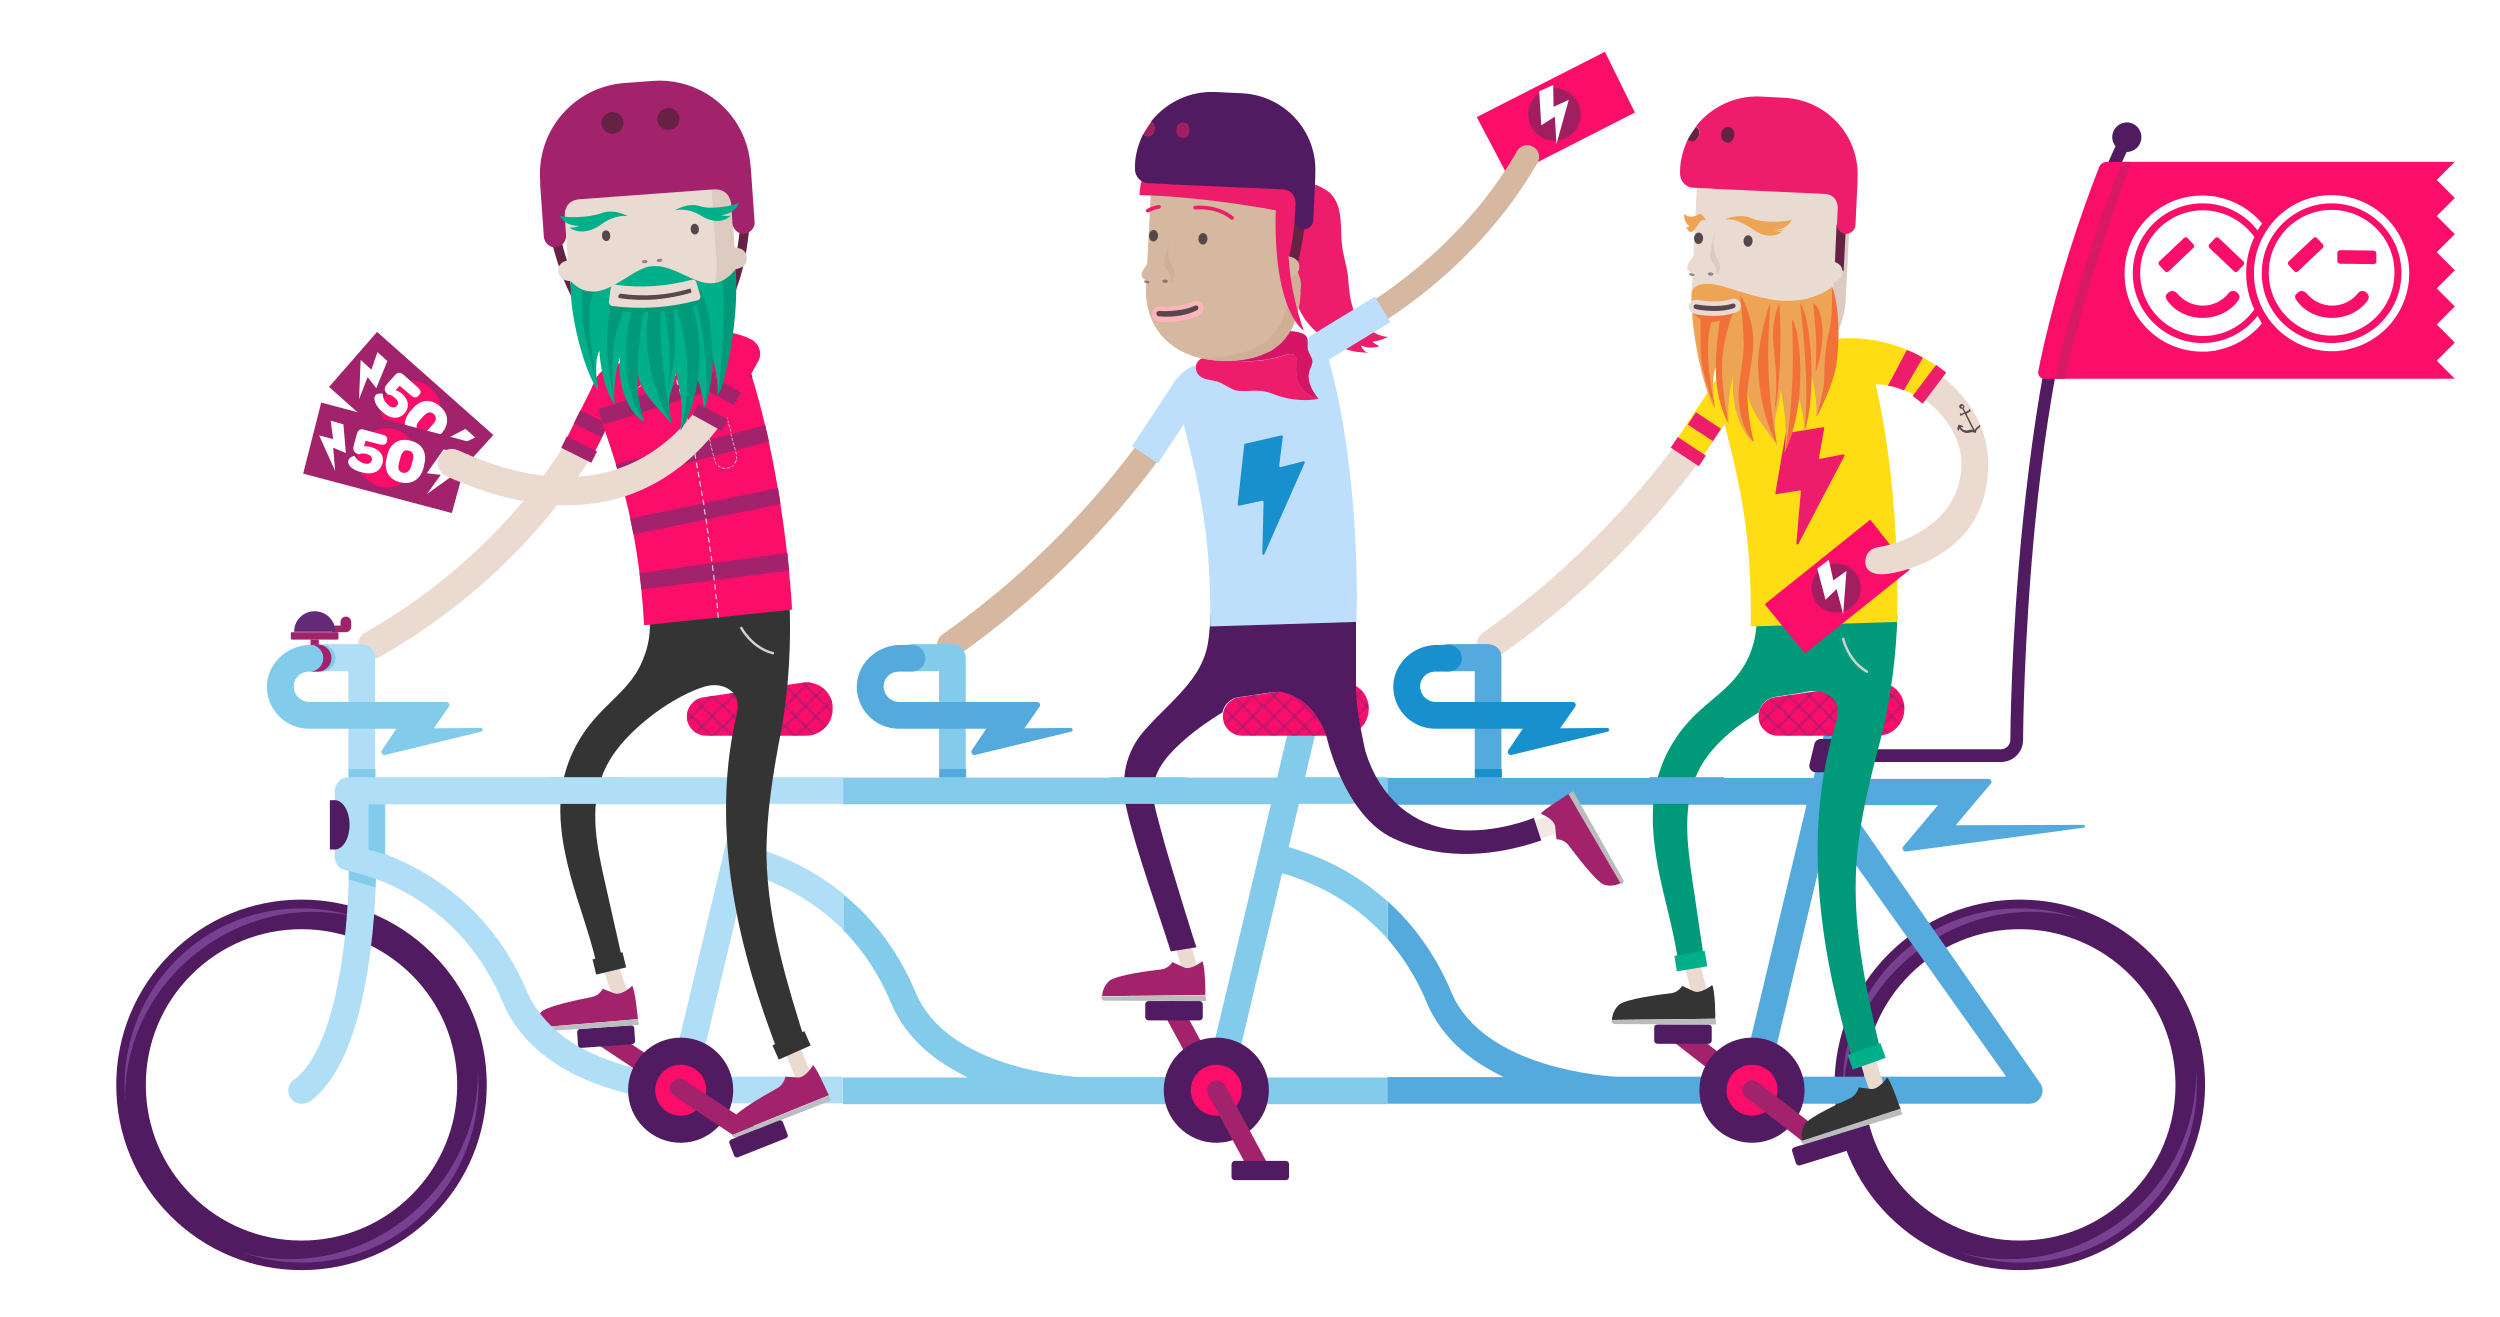 <?xml version="1.0" encoding="utf-8"?>
<!-- Generator: Adobe Illustrator 21.0.2, SVG Export Plug-In . SVG Version: 6.00 Build 0)  -->
<svg version="1.1" xmlns="http://www.w3.org/2000/svg" xmlns:xlink="http://www.w3.org/1999/xlink" x="0px" y="0px"
	 viewBox="0 0 608.6 320.6" style="enable-background:new 0 0 608.6 320.6;" xml:space="preserve">
<style type="text/css">
	.st0{fill:none;}
	.st1{fill:none;stroke:#632976;stroke-width:0.5;stroke-miterlimit:10;}
	.st2{fill:#D8D8D8;}
	.st3{fill:#EBEBEB;}
	.st4{clip-path:url(#SVGID_2_);}
	.st5{clip-path:url(#SVGID_6_);}
	.st6{fill:#FFFFFF;}
	.st7{fill:#70C6E8;}
	.st8{fill:#FA0E6A;}
	.st9{fill:url(#);}
	.st10{fill:#9F1F60;}
	.st11{fill:url(#SVGID_15_);}
	.st12{fill:url(#SVGID_16_);}
	.st13{fill:#501B60;}
	.st14{fill:url(#SVGID_17_);}
	.st15{fill:#632976;}
	.st16{fill:#BFE1F6;}
	.st17{fill:#ED1F6C;}
	.st18{fill:#782776;}
	.st19{fill:#410D4F;}
	.st20{fill:#461255;}
	.st21{fill:#EC1D6B;}
	.st22{fill:#80CBDC;}
	.st23{fill:#E61E75;}
	.st24{fill:#ED1D6B;}
	.st25{fill:#A2226B;}
	.st26{fill:#AA73B0;}
	.st27{fill:#B0DEF7;}
	.st28{fill:#451C57;}
	.st29{fill:none;stroke:#DDDDDD;stroke-miterlimit:10;}
	.st30{fill:#7D7D7D;}
	.st31{fill:#1890CD;}
	.st32{fill:#E2E2E2;}
	.st33{fill:url(#SVGID_20_);}
	.st34{fill:url(#SVGID_21_);}
	.st35{fill:url(#SVGID_22_);}
	.st36{fill:url(#SVGID_23_);}
	.st37{fill:url(#SVGID_24_);}
	.st38{fill:url(#SVGID_25_);}
	.st39{fill:url(#SVGID_26_);}
	.st40{fill:url(#SVGID_27_);}
	.st41{fill:url(#SVGID_28_);}
	.st42{fill:url(#SVGID_29_);}
	.st43{fill:url(#SVGID_30_);}
	.st44{fill:url(#SVGID_31_);}
	.st45{fill:url(#SVGID_32_);}
	.st46{fill:url(#SVGID_33_);}
	.st47{fill:url(#SVGID_34_);}
	.st48{clip-path:url(#SVGID_36_);}
	.st49{fill:url(#SVGID_37_);}
	.st50{fill:url(#SVGID_38_);}
	.st51{fill:url(#SVGID_39_);}
	.st52{clip-path:url(#SVGID_41_);fill:#FFFFFF;}
	.st53{clip-path:url(#SVGID_43_);}
	.st54{fill:url(#SVGID_44_);}
	.st55{fill:url(#SVGID_45_);}
	.st56{fill:url(#SVGID_46_);}
	.st57{fill:#793F91;}
	.st58{fill:#EADAD0;}
	.st59{fill:#54A9DD;}
	.st60{fill:url(#SVGID_47_);}
	.st61{fill:#83CBEA;}
	.st62{fill:url(#SVGID_48_);}
	.st63{fill:url(#SVGID_49_);}
	.st64{fill:#642A77;}
	.st65{fill:#D0D1D2;}
	.st66{fill:#353435;}
	.st67{fill:#BABCBE;}
	.st68{fill:#F0E9E4;}
	.st69{fill:#009A7A;}
	.st70{fill:#196ECC;}
	.st71{fill:#00B08A;}
	.st72{fill:#FFDD15;}
	.st73{fill:#EADBD2;}
	.st74{opacity:0.7;fill:#D6C1B5;}
	.st75{fill:#BBBDBF;}
	.st76{fill:#DDCBC1;}
	.st77{opacity:0.58;fill:#56474D;}
	.st78{fill:#EDA454;}
	.st79{fill:#F27138;}
	.st80{fill:#56474D;}
	.st81{fill:#662244;}
	.st82{fill:#A11F61;}
	.st83{fill:#5A4A42;}
	.st84{fill:#BEDFFB;}
	.st85{fill:#D6B79F;}
	.st86{fill:#D61664;}
	.st87{fill:#D0AF96;}
	.st88{fill:#F9B5BA;}
	.st89{fill:#D81966;}
	.st90{fill:url(#SVGID_50_);}
	.st91{fill:url(#SVGID_51_);}
	.st92{fill:url(#SVGID_52_);}
	.st93{fill:#F5F5F5;}
	.st94{fill:url(#SVGID_53_);}
	.st95{fill:url(#SVGID_54_);}
	.st96{fill:url(#SVGID_55_);}
	.st97{fill:url(#SVGID_56_);}
	.st98{fill:url(#SVGID_57_);}
	.st99{fill:url(#SVGID_58_);}
	.st100{fill:url(#SVGID_59_);}
	.st101{fill:url(#SVGID_60_);}
	.st102{fill:url(#SVGID_61_);}
	.st103{fill:#702B89;}
	.st104{fill:#CAECFC;}
	.st105{fill:#C6C6C6;}
	.st106{fill:#E50762;}
	.st107{fill:#0E91CF;}
	.st108{fill:#ECECEC;}
	.st109{opacity:5.000000e-02;}
	.st110{fill:#D8D9DB;}
	.st111{fill:url(#XMLID_219_);}
	.st112{fill:#7E7E7E;}
	.st113{fill:#CECECE;}
	.st114{fill:url(#XMLID_220_);}
	.st115{fill:url(#XMLID_221_);}
	.st116{fill:#F2F2F2;}
</style>
<pattern  x="4195.7" y="5906.2" width="35.7" height="35.7" patternUnits="userSpaceOnUse" id="New_Pattern_Swatch_4" viewBox="35.8 -48.1 35.7 35.7" style="overflow:visible;">
	<g>
		<rect x="35.8" y="-48.1" class="st0" width="35.7" height="35.7"/>
		<g>
			<polygon class="st1" points="106.9,-6.2 101,-0.4 89.2,-12.1 77.5,-0.4 71.6,-6.2 71.6,-6.3 77.5,-12.1 89.2,-0.4 101,-12.1 
				106.9,-6.3 			"/>
		</g>
		<g>
			<polygon class="st1" points="71.2,-6.2 65.4,-0.4 53.6,-12.1 41.8,-0.4 35.9,-6.2 36,-6.3 41.8,-12.1 53.6,-0.4 65.4,-12.1 
				71.3,-6.3 			"/>
		</g>
		<g>
			<polygon class="st1" points="35.6,-6.2 29.7,-0.4 17.9,-12.1 6.2,-0.4 0.3,-6.2 0.3,-6.3 6.2,-12.1 17.9,-0.4 29.7,-12.1 
				35.6,-6.3 			"/>
		</g>
		<g>
			<polygon class="st1" points="106.9,-18.4 101,-12.6 89.2,-24.3 77.5,-12.6 71.6,-18.4 71.6,-18.5 77.5,-24.3 89.2,-12.6 
				101,-24.3 106.9,-18.5 			"/>
			<polygon class="st1" points="106.9,-30.3 101,-24.4 89.2,-36.2 77.5,-24.4 71.6,-30.3 71.6,-30.3 77.5,-36.2 89.2,-24.4 
				101,-36.2 106.9,-30.3 			"/>
			<polygon class="st1" points="106.9,-42 101,-36.1 89.2,-47.9 77.5,-36.1 71.6,-42 71.6,-42 77.5,-47.9 89.2,-36.1 101,-47.9 
				106.9,-42 			"/>
		</g>
		<g>
			<polygon class="st1" points="71.2,-18.4 65.4,-12.6 53.6,-24.3 41.8,-12.6 35.9,-18.4 36,-18.5 41.8,-24.3 53.6,-12.6 
				65.4,-24.3 71.3,-18.5 			"/>
			<polygon class="st1" points="71.2,-30.3 65.4,-24.4 53.6,-36.2 41.8,-24.4 35.9,-30.3 36,-30.3 41.8,-36.2 53.6,-24.4 
				65.4,-36.2 71.3,-30.3 			"/>
			<polygon class="st1" points="71.2,-42 65.4,-36.1 53.6,-47.9 41.8,-36.1 35.9,-42 36,-42 41.8,-47.9 53.6,-36.1 65.4,-47.9 
				71.3,-42 			"/>
		</g>
		<g>
			<polygon class="st1" points="35.6,-18.4 29.7,-12.6 17.9,-24.3 6.2,-12.6 0.3,-18.4 0.3,-18.5 6.2,-24.3 17.9,-12.6 29.7,-24.3 
				35.6,-18.5 			"/>
			<polygon class="st1" points="35.6,-30.3 29.7,-24.4 17.9,-36.2 6.2,-24.4 0.3,-30.3 0.3,-30.3 6.2,-36.2 17.9,-24.4 29.7,-36.2 
				35.6,-30.3 			"/>
			<polygon class="st1" points="35.6,-42 29.7,-36.1 17.9,-47.9 6.2,-36.1 0.3,-42 0.3,-42 6.2,-47.9 17.9,-36.1 29.7,-47.9 
				35.6,-42 			"/>
		</g>
		<g>
			<polygon class="st1" points="106.9,-54.2 101,-48.3 89.2,-60.1 77.5,-48.3 71.6,-54.2 71.6,-54.2 77.5,-60.1 89.2,-48.3 
				101,-60.1 106.9,-54.2 			"/>
		</g>
		<g>
			<polygon class="st1" points="71.2,-54.2 65.4,-48.3 53.6,-60.1 41.8,-48.3 35.9,-54.2 36,-54.2 41.8,-60.1 53.6,-48.3 
				65.4,-60.1 71.3,-54.2 			"/>
		</g>
		<g>
			<polygon class="st1" points="35.6,-54.2 29.7,-48.3 17.9,-60.1 6.2,-48.3 0.3,-54.2 0.3,-54.2 6.2,-60.1 17.9,-48.3 29.7,-60.1 
				35.6,-54.2 			"/>
		</g>
	</g>
</pattern>
<g id="Screenshots">
</g>
<g id="Artwork_Background">
</g>
<g id="Bike__x2B__Offer">
	<g>
		<path class="st57" d="M516.2,34c0-1.4,1.2-2.6,2.6-2.6c0.2,0,0.4,0,0.6,0.1c-0.5-0.4-1-0.6-1.7-0.6c-1.4,0-2.6,1.2-2.6,2.6
			c0,1.2,0.8,2.2,2,2.5C516.6,35.5,516.2,34.8,516.2,34z"/>
		<path class="st58" d="M362.9,160.4c-1.1,0-2.1-0.5-2.8-1.5c-1.1-1.6-0.7-3.7,0.8-4.8c38.8-27.4,56.5-60.2,56.7-60.5
			c0.9-1.7,3-2.3,4.7-1.4c1.7,0.9,2.3,3,1.4,4.7c-0.7,1.4-18.6,34.6-58.8,62.9C364.3,160.2,363.6,160.4,362.9,160.4z"/>
		<polygon class="st25" points="120.1,105.9 91.8,80.8 80.1,94.2 108.1,119.1 		"/>
		<polygon class="st6" points="115.7,106.5 113.3,104.4 107,107.7 109.9,109.6 104.7,112.3 114.2,110.8 111.6,108.4 		"/>
		<polygon class="st6" points="91.9,85.7 94.3,87.9 91.6,94.5 89.5,91.8 87.4,97.2 87.8,87.6 90.4,90 		"/>
		
			<ellipse transform="matrix(0.999 -4.453134e-02 4.453134e-02 0.999 -4.351 4.557)" class="st8" cx="100.1" cy="99.9" rx="7.2" ry="7.2"/>
		<path class="st6" d="M97.7,95.7c1.8,1.5,2.1,3.4,0.8,4.9c-1.3,1.5-3.4,1.5-5.4-0.3c-1.9-1.7-2.3-3.3-1.7-4.1
			c0.6-0.6,1.8-0.4,1.8-0.3c0,1.1,0.5,2,1.3,2.7c0.8,0.7,1.6,0.8,2.1,0.2c0.5-0.6,0.4-1.2-0.5-2c-0.7-0.6-1.2-0.7-1.7-0.8
			c-0.9-0.8-1-1.5-0.2-2.5l1.8-2c0.7-0.9,1.4-1,2.2-0.3l3.5,3.1c0.8,0.7,0.9,1.3,0.3,1.9l-0.1,0.1c-0.5,0.6-1.1,0.6-1.9-0.1
			l-2.7-2.3l-1,1.1C96.8,95.1,97.2,95.4,97.7,95.7z"/>
		<path class="st6" d="M99.9,100.1l0.6-0.7c1.9-2.2,4.4-2.4,6.6-0.5c2.2,1.9,2.3,4.4,0.4,6.6l-0.6,0.7c-1.9,2.2-4.4,2.4-6.6,0.5
			C98.1,104.8,98,102.3,99.9,100.1z M104.4,104.4l1-1.1c0.9-1,0.9-1.9,0.2-2.5c-0.8-0.7-1.6-0.5-2.5,0.5l-1,1.1
			c-0.9,1-0.9,1.8-0.2,2.5C102.7,105.5,103.5,105.4,104.4,104.4z"/>
		<polygon class="st25" points="114.7,107.7 78.2,98 73.8,115.3 110,124.9 		"/>
		<polygon class="st6" points="111.1,110.2 108,109.4 103.9,115.2 107.3,115.6 103.9,120.3 111.7,114.7 108.3,113.8 		"/>
		<polygon class="st6" points="80.5,102.4 83.6,103.3 84.2,110.3 81.1,109 81.6,114.7 77.7,106 81.1,106.9 		"/>
		<ellipse transform="matrix(0.872 -0.49 0.49 0.872 -42.506 60.456)" class="st8" cx="94.2" cy="111.4" rx="7.2" ry="7.2"/>
		<path class="st6" d="M90.2,108.8c2.3,0.6,3.4,2.1,2.9,4c-0.5,2-2.4,2.9-5,2.2c-2.5-0.6-3.6-1.9-3.3-2.9c0.2-0.8,1.4-1.2,1.5-1.1
			c0.5,0.9,1.3,1.5,2.3,1.8c1,0.3,1.7,0,1.9-0.7c0.2-0.8-0.2-1.3-1.3-1.6c-0.8-0.2-1.4-0.1-1.8,0.1c-1.1-0.3-1.6-0.9-1.3-2.1
			l0.7-2.6c0.3-1.1,0.8-1.6,1.8-1.3l4.5,1.2c1,0.3,1.3,0.7,1.1,1.5l0,0.1c-0.2,0.8-0.7,1-1.7,0.8l-3.5-0.9l-0.4,1.4
			C89.1,108.6,89.6,108.6,90.2,108.8z"/>
		<path class="st6" d="M94.1,111.6l0.2-0.9c0.7-2.8,2.9-4.2,5.7-3.4c2.8,0.7,4,2.9,3.3,5.7l-0.2,0.9c-0.7,2.8-2.9,4.2-5.7,3.5
			C94.6,116.7,93.4,114.5,94.1,111.6z M100.1,113.5l0.4-1.5c0.3-1.3,0-2.1-1-2.3c-1-0.3-1.6,0.2-2,1.6l-0.4,1.5
			c-0.3,1.3,0,2.1,1,2.3C99.1,115.2,99.7,114.7,100.1,113.5z"/>
		<path class="st58" d="M90.6,160.4c-1.2,0-2.4-0.6-3-1.7c-0.9-1.7-0.4-3.8,1.3-4.7c42.1-24,56.1-59.6,56.2-59.9
			c0.7-1.8,2.7-2.7,4.5-2c1.8,0.7,2.7,2.7,2,4.5c-0.6,1.6-15.1,38.3-59.3,63.4C91.7,160.2,91.2,160.4,90.6,160.4z"/>
		<path class="st8" d="M152,95.5l-8.3,16.7l-6.8-3.4l8.3-16.7c0.9-1.9,3.2-2.6,5.1-1.7v0C152.1,91.3,152.9,93.6,152,95.5z"/>
		
			<rect x="142.1" y="99.5" transform="matrix(-0.446 0.895 -0.895 -0.446 300.418 20.429)" class="st25" width="3.6" height="7.5"/>
		
			<rect x="136.7" y="107.9" transform="matrix(-0.895 -0.446 0.446 -0.895 218.169 270.206)" class="st25" width="8.2" height="3.1"/>
		<path class="st25" d="M285.6,243.7c0.8,0,1.7,0.4,2.1,1.2l10.5,19.4c0.6,1.1,0.2,2.6-1,3.2c-1.1,0.6-2.6,0.2-3.2-1l-10.5-19.4
			c-0.6-1.1-0.2-2.6,1-3.2C284.9,243.7,285.3,243.7,285.6,243.7z"/>
		
			<rect x="410.7" y="231.1" transform="matrix(0.967 -0.254 0.254 0.967 -46.666 112.616)" class="st58" width="3.8" height="11.7"/>
		<path class="st13" d="M491.7,309.2c-12,0-23.4-4.7-31.9-13.2c-8.5-8.5-13.2-19.8-13.2-31.9c0-12,4.7-23.4,13.2-31.9
			c8.5-8.5,19.8-13.2,31.9-13.2s23.4,4.7,31.9,13.2c8.5,8.5,13.2,19.8,13.2,31.9c0,12-4.7,23.4-13.2,31.9
			C515.1,304.5,503.8,309.2,491.7,309.2z M491.7,226.2c-10.1,0-19.6,3.9-26.8,11.1c-7.2,7.2-11.1,16.7-11.1,26.8
			c0,10.1,3.9,19.6,11.1,26.8c7.2,7.2,16.7,11.1,26.8,11.1c10.1,0,19.6-3.9,26.8-11.1c7.2-7.2,11.1-16.7,11.1-26.8
			c0-10.1-3.9-19.6-11.1-26.8C511.4,230.2,501.8,226.2,491.7,226.2z"/>
		<g>
			<path class="st57" d="M466.4,231.8c11.9-9.3,26.8-11.9,39.7-8.2c-13.4-4.7-28.9-2.8-40.9,6.6c-12,9.4-17.7,23.9-16.4,38.1
				C448.4,254.8,454.5,241,466.4,231.8z"/>
			<path class="st57" d="M534.6,260.2c0.4,13.4-5.7,27.2-17.6,36.5c-11.9,9.3-26.8,11.9-39.7,8.2c13.4,4.7,28.9,2.8,40.9-6.6
				C530.3,288.8,535.9,274.3,534.6,260.2z"/>
		</g>
		<path class="st59" d="M362.3,193.2c-1.8,0-3.3-1.5-3.3-3.3v-26.5h-6.6c-1.8,0-3.3-1.5-3.3-3.3s1.5-3.3,3.3-3.3h9.8
			c1.8,0,3.3,1.5,3.3,3.3V190C365.6,191.8,364.1,193.2,362.3,193.2z"/>
		<path class="st59" d="M507.2,200.8l-31.1,0.1l8.6-10.2c0.3-0.5-0.1-1.1-0.6-1.1H448l4.1-17.1c0.4-1.7-0.4-3.5-2-4
			c-1.9-0.6-3.8,0.5-4.2,2.3l-4.4,18.6H337.7v6.5h102.1L424,262.1h-30.9c-1.4-0.1-32-1.8-39.8-20.6c-3-7.2-7.1-13.5-12.2-18.9
			c-1.1-1.1-2.2-2.2-3.3-3.2v9.2c3.9,4.5,7.1,9.6,9.5,15.4c2.3,5.5,6.1,10.1,11.5,14c2.2,1.5,4.6,2.9,7.2,4.2h-28.3v6.5h88.8
			c0,0,0,0,0,0l0,0H494c1.2,0,2.2-0.6,2.8-1.6c0.6-1,0.6-2.2,0-3.2L449.7,196h22.1l-8.5,10.1c-0.4,0.5,0.1,1.3,0.7,1.2l43.2-5.8
			C507.7,201.5,507.7,200.8,507.2,200.8z M488.4,262.1h-57.7l14.5-60.8L488.4,262.1z"/>
		<path class="st31" d="M379.8,177.3l3.7-5.3c0.3-0.5-0.1-1.1-0.6-1.1h-26l0,0h-7.3c-1.8,0-3.4-1.2-3.8-3c-0.5-2.4,1.3-4.4,3.6-4.4
			h3.1c1.6,0,3-1.1,3.3-2.6c0.4-2.1-1.2-3.9-3.2-3.9h-2.8c-5.4,0-10.2,4.1-10.6,9.5c-0.4,5.9,4.3,10.9,10.2,10.9h6.1h13.4h1.8
			l-3.5,5.2c-0.4,0.5,0.1,1.3,0.7,1.2l23.5-5.7c0.5-0.1,0.4-0.9-0.1-0.9L379.8,177.3z"/>
		<rect x="359.1" y="187.2" class="st31" width="6.5" height="2"/>
		<path class="st8" d="M457.2,166.1c-0.3,0-0.7,0-1,0.1v0l-23.8,3.5c-2.4,0.2-4.3,2.3-4.3,4.7c0,2.6,2.1,4.7,4.7,4.7l24.3,0
			c3.6,0,6.5-2.9,6.5-6.5C463.7,169,460.8,166.1,457.2,166.1z"/>
		<pattern  id="SVGID_2_" xlink:href="#New_Pattern_Swatch_4" patternTransform="matrix(0.42 0 0 0.42 -6908.53 -7835.009)">
		</pattern>
		<path style="fill:url(#SVGID_2_);" d="M457.2,166.1c-0.3,0-0.7,0-1,0.1v0l-23.8,3.5c-2.4,0.2-4.3,2.3-4.3,4.7
			c0,2.6,2.1,4.7,4.7,4.7h24.3c3.6,0,6.5-2.9,6.5-6.5C463.7,169,460.8,166.1,457.2,166.1z"/>
		<path class="st61" d="M300.3,262.1l11.8-49.5c2.7,0.7,6.9,2.2,11.7,4.8c4.7,2.6,9,5.9,12.6,9.7c0.5,0.5,0.9,1,1.4,1.5v-9.2
			c-3.3-2.9-6.9-5.5-10.8-7.7c-5.4-3-10.3-4.6-13.3-5.5l2.5-10.5h21.6v-6.5h-20.1l4-16.9c0.4-1.7-0.5-1.1-2.2-1.6
			c-1.9-0.6-3.8-1.4-4.3,0.5l-4.3,18.1H205.2v6.5h104.2l-15.8,66.4h-30.9c-1.4-0.1-32-1.8-39.8-20.6c-3-7.2-7.1-13.5-12.2-18.9
			c-1.7-1.8-3.5-3.4-5.4-5v8.8c0.2,0.2,0.5,0.5,0.7,0.7c4.6,4.8,8.2,10.5,10.9,16.9c2.3,5.5,6.1,10.1,11.5,14
			c2.2,1.5,4.6,2.9,7.2,4.2h-30.4v6.5h90.9l0,0l0,0h41.6v-6.5H300.3z"/>
		<path class="st8" d="M326.8,166.1c-0.3,0-0.7,0-1,0.1v0l-23.8,3.5c-2.4,0.2-4.3,2.3-4.3,4.7c0,2.6,2.1,4.7,4.7,4.7h24.3
			c3.6,0,6.5-2.9,6.5-6.5C333.3,169,330.4,166.1,326.8,166.1z"/>
		<circle class="st8" cx="296.1" cy="265.4" r="9.5"/>
		<path class="st13" d="M296.1,278.2c-7,0-12.8-5.7-12.8-12.8c0-7,5.7-12.8,12.8-12.8s12.8,5.7,12.8,12.8
			C308.9,272.4,303.2,278.2,296.1,278.2z M296.1,259.2c-3.4,0-6.2,2.8-6.2,6.2c0,3.4,2.8,6.2,6.2,6.2c3.4,0,6.2-2.8,6.2-6.2
			C302.4,262,299.6,259.2,296.1,259.2z"/>
		<path class="st25" d="M408.1,249.8c0.8-0.3,1.7-0.3,2.4,0.3l17.4,13.5c1,0.8,1.2,2.3,0.4,3.3c-0.8,1-2.3,1.2-3.3,0.4l-17.4-13.5
			c-1-0.8-1.2-2.3-0.4-3.3C407.5,250.1,407.8,249.9,408.1,249.8z"/>
		<circle class="st8" cx="426.5" cy="265.4" r="7.1"/>
		<path class="st13" d="M426.5,278.2c-7,0-12.8-5.7-12.8-12.8c0-7,5.7-12.8,12.8-12.8c7,0,12.8,5.7,12.8,12.8
			C439.3,272.4,433.6,278.2,426.5,278.2z M426.5,259.2c-3.4,0-6.2,2.8-6.2,6.2c0,3.4,2.8,6.2,6.2,6.2c3.4,0,6.2-2.8,6.2-6.2
			C432.8,262,430,259.2,426.5,259.2z"/>
		<path class="st25" d="M444.9,281c-0.8,0.3-1.7,0.3-2.4-0.3l-17.4-13.5c-1-0.8-1.2-2.3-0.4-3.3c0.8-1,2.3-1.2,3.3-0.4l17.4,13.5
			c1,0.8,1.2,2.3,0.4,3.3C445.6,280.7,445.3,280.9,444.9,281z"/>
		<path class="st25" d="M306.7,287.1c-0.8,0-1.7-0.4-2.1-1.2l-10.5-19.4c-0.6-1.1-0.2-2.6,1-3.2c1.1-0.6,2.6-0.2,3.2,1l10.5,19.4
			c0.6,1.1,0.2,2.6-1,3.2C307.4,287.1,307,287.1,306.7,287.1z"/>
		<path class="st13" d="M73.4,309.2c-12,0-23.4-4.7-31.9-13.2c-8.5-8.5-13.2-19.8-13.2-31.9c0-12,4.7-23.4,13.2-31.9
			c8.5-8.5,19.8-13.2,31.9-13.2s23.4,4.7,31.9,13.2c8.5,8.5,13.2,19.8,13.2,31.9c0,12-4.7,23.4-13.2,31.9
			C96.8,304.5,85.4,309.2,73.4,309.2z M73.4,226.2c-10.1,0-19.6,3.9-26.8,11.1c-7.2,7.2-11.1,16.7-11.1,26.8
			c0,10.1,3.9,19.6,11.1,26.8c7.2,7.2,16.7,11.1,26.8,11.1c10.1,0,19.6-3.9,26.8-11.1c7.2-7.2,11.1-16.7,11.1-26.8
			c0-10.1-3.9-19.6-11.1-26.8C93,230.2,83.5,226.2,73.4,226.2z"/>
		<g>
			<path class="st57" d="M48.1,231.8c11.9-9.3,26.8-11.9,39.7-8.2c-13.4-4.7-28.9-2.8-40.9,6.6c-12,9.4-17.7,23.9-16.4,38.1
				C30.1,254.8,36.2,241,48.1,231.8z"/>
			<path class="st57" d="M116.3,260.2c0.4,13.4-5.7,27.2-17.6,36.5s-26.8,11.9-39.7,8.2c13.4,4.7,28.9,2.8,40.9-6.6
				C111.9,288.8,117.6,274.3,116.3,260.2z"/>
		</g>
		<path class="st27" d="M88.1,193.2c-1.8,0-3.3-1.5-3.3-3.3v-26.5h-6.6c-1.8,0-3.3-1.5-3.3-3.3s1.5-3.3,3.3-3.3h9.8
			c1.8,0,3.3,1.5,3.3,3.3V190C91.4,191.8,89.9,193.2,88.1,193.2z"/>
		<path class="st27" d="M73.4,268.7c-1,0-2-0.5-2.6-1.3c-1.1-1.5-0.7-3.5,0.7-4.5c5.3-3.8,9.3-13.6,11.6-28.3
			c1.8-11.5,1.8-21.8,1.8-21.9c0-1.8,1.5-3.3,3.3-3.3s3.3,1.5,3.3,3.3c0,0.4,0,10.9-1.9,22.9c-2.6,16.7-7.4,27.6-14.2,32.6
			C74.7,268.5,74.1,268.7,73.4,268.7z"/>
		<path class="st0" d="M93.7,195.8v12.1c2.5,0.9,5.3,2.2,8.3,3.9c5.3,2.9,10,6.6,14.1,10.9c5.1,5.4,9.2,11.7,12.2,18.9
			c6,14.5,25.6,18.9,34.9,20.1l15.7-65.9H93.7z"/>
		<path class="st0" d="M183.2,206.3c3.1,0.8,7.9,2.5,13.3,5.5c3.1,1.7,6,3.7,8.7,5.9v-21.9h-19.5L183.2,206.3z"/>
		<path class="st0" d="M193.3,217.4c-4.8-2.7-9-4.1-11.7-4.8l-11.8,49.5h35.4v-35.7C201.7,222.9,197.8,219.9,193.3,217.4z"/>
		<path class="st27" d="M169.9,262.1l11.8-49.5c2.7,0.7,6.9,2.2,11.7,4.8c4.4,2.5,8.4,5.5,11.9,9v-8.8c-2.7-2.2-5.6-4.2-8.7-5.9
			c-5.4-3-10.3-4.6-13.3-5.5l2.5-10.5h19.5v-6.5h-18l4-16.9c0.4-1.7-0.4-3.5-2-4c-1.9-0.6-3.8,0.5-4.2,2.3l-4.4,18.6H84.8
			c-1.8,0-3.3,1.5-3.3,3.3v16.2c0,1.6,1.2,3,2.8,3.2c0.1,0,6.8,1.1,14.8,5.6c4.7,2.6,8.9,5.9,12.5,9.7c4.5,4.8,8.1,10.4,10.8,16.8
			c2.3,5.5,6.1,10.1,11.5,14c4.2,3,9.3,5.4,15.2,7.2c9.9,3.1,18.5,3.4,18.9,3.4c0,0,0.1,0,0.1,0h37.1v-6.5H169.9z M163.3,261.7
			c-9.3-1.2-28.9-5.6-34.9-20.1c-3-7.2-7.1-13.5-12.2-18.9c-4.1-4.3-8.9-8-14.1-10.9c-3-1.7-5.9-2.9-8.3-3.9v-12.1H179L163.3,261.7z
			"/>
		<path class="st8" d="M196.3,166.1c-0.3,0-0.7,0-1,0.1l0,0l-23.8,3.5c-2.4,0.2-4.3,2.3-4.3,4.7c0,2.6,2.1,4.7,4.7,4.7h24.3
			c3.6,0,6.5-2.9,6.5-6.5C202.9,169,199.9,166.1,196.3,166.1z"/>
		<pattern  id="SVGID_4_" xlink:href="#New_Pattern_Swatch_4" patternTransform="matrix(0.42 0 0 0.42 -6912.852 -7835.009)">
		</pattern>
		<path style="fill:url(#SVGID_4_);" d="M326.8,166.1c-0.3,0-0.7,0-1,0.1v0l-23.8,3.5c-2.4,0.2-4.3,2.3-4.3,4.7
			c0,2.6,2.1,4.7,4.7,4.7h24.3c3.6,0,6.5-2.9,6.5-6.5C333.3,169,330.4,166.1,326.8,166.1z"/>
		<pattern  id="SVGID_6_" xlink:href="#New_Pattern_Swatch_4" patternTransform="matrix(0.42 0 0 0.42 -6923.528 -7835.009)">
		</pattern>
		<path style="fill:url(#SVGID_6_);" d="M196.3,166.1c-0.3,0-0.7,0-1,0.1l0,0l-23.8,3.5c-2.4,0.2-4.3,2.3-4.3,4.7
			c0,2.6,2.1,4.7,4.7,4.7h24.3c3.6,0,6.5-2.9,6.5-6.5C202.9,169,199.9,166.1,196.3,166.1z"/>
		<rect x="80.3" y="194.8" class="st13" width="1.3" height="12"/>
		<path class="st13" d="M81.5,194.8v12c2,0,3.6-2.7,3.6-6C85.1,197.5,83.5,194.8,81.5,194.8z"/>
		<path class="st61" d="M105.6,177.3l3.7-5.3c0.3-0.5-0.1-1.1-0.6-1.1h-26l0,0h-7.3c-1.8,0-3.4-1.2-3.8-3c-0.5-2.4,1.3-4.4,3.6-4.4
			h3.1c1.6,0,3-1.1,3.3-2.6c0.4-2.1-1.2-3.9-3.2-3.9h-2.8c-5.4,0-10.2,4.1-10.6,9.5c-0.4,5.9,4.3,10.9,10.2,10.9h6.1h13.4h1.8
			l-3.5,5.2c-0.4,0.5,0.1,1.3,0.7,1.2l23.5-5.7c0.5-0.1,0.4-0.9-0.1-0.9L105.6,177.3z"/>
		<path class="st25" d="M80.8,153.9h3.4c0.7,0,1.3-0.6,1.3-1.3v-1.2c0-0.7-0.6-1.3-1.3-1.3l0,0c-0.7,0-1.3,0.6-1.3,1.3v0.9h-2.1"/>
		<g>
			<polygon class="st25" points="75.4,163.4 75.4,163.5 75.4,163.5 			"/>
			<polygon class="st25" points="75.4,156.9 75.4,156.9 75.4,156.9 			"/>
			<path class="st25" d="M77.4,156.9L77.4,156.9l-2,0c1.8,0,3.3,1.5,3.3,3.3c0,1.8-1.5,3.3-3.3,3.3h2c1.8,0,3.3-1.5,3.3-3.3
				C80.7,158.4,79.2,156.9,77.4,156.9z"/>
		</g>
		<path class="st64" d="M76.6,148.8c-2.8,0-5,2.2-5,5h10C81.7,151.1,79.4,148.8,76.6,148.8z"/>
		<path class="st25" d="M82.1,155.7h-11c-0.2,0-0.3-0.1-0.3-0.3v-1.2c0-0.2,0.1-0.3,0.3-0.3h11c0.2,0,0.3,0.1,0.3,0.3v1.2
			C82.4,155.5,82.3,155.7,82.1,155.7z"/>
		<rect x="75.6" y="155.7" class="st25" width="2" height="1.3"/>
		<g>
			<rect x="84.9" y="187.2" class="st61" width="6.5" height="2"/>
			<path class="st61" d="M84.9,212l0,2.1l6.5,1.9l0.1-2C88.4,212.9,84.9,212,84.9,212z"/>
		</g>
		<path class="st61" d="M93.7,195.8h-4v11.1c0,0,2,0.4,4,1.1"/>
		<path class="st65" d="M457.8,162c-0.1,0-0.1,0-0.2,0c-4.7-2.6-5.9-8-6-8.2c0-0.2,0.1-0.3,0.2-0.4c0.2,0,0.3,0.1,0.4,0.2
			c0,0.1,1.2,5.3,5.6,7.8c0.2,0.1,0.2,0.3,0.1,0.4C458.1,161.9,458,162,457.8,162z"/>
		<path class="st58" d="M455.8,267.4c-0.2-0.6-5.4-13.9-8.6-32.8c-3-17.5-4.7-43.1,4-65.9l3.5,1.3c-16,42.1,4.4,95.4,4.6,96
			L455.8,267.4z"/>
		<path class="st13" d="M403.5,249.4h12.4c0.4,0,0.8,0.3,0.8,0.8v3.1c0,0.4-0.3,0.8-0.8,0.8h-12.4c-0.4,0-0.8-0.3-0.8-0.8v-3.1
			C402.7,249.7,403,249.4,403.5,249.4z"/>
		<g>
			<path class="st66" d="M416.8,239.8c0,0-2.8,2.3-4.5,1.5s-2.8-1.3-2.8-1.3s-0.9,1.6-2.7,1.8c-1.8,0.2-11.2,1.3-12.8,2.9
				s-1.6,3.6-1.6,3.6l25.1-0.3C417.7,248,417.5,240.8,416.8,239.8z"/>
			<path class="st67" d="M417.7,248l-25.1,0.3c0,0-0.8,0,0.2,1l25,0.1L417.7,248z"/>
		</g>
		<path class="st13" d="M517.8,29.8c-2,0-3.6,1.6-3.6,3.6c0,0.8,0.3,1.6,0.8,2.2c-4.8,10.2-12.1,28.6-15.4,44.3
			c-3,13.7-5.3,29.3-7.1,46.6c-3,29.3-3.1,53.3-3.1,53.6c0,1.2-1,2.3-2.3,2.3h-33.2l0.1-0.6c0.1-0.5,0-1-0.3-1.3
			c-0.3-0.4-0.7-0.6-1.2-0.6h-9.3c-0.7,0-1.3,0.5-1.5,1.2l-1.2,5c-0.1,0.5,0,1,0.3,1.3c0.3,0.4,0.7,0.6,1.2,0.6h9.3
			c0.7,0,1.3-0.5,1.5-1.2l0.3-1.3h34c3,0,5.4-2.4,5.4-5.4c0-0.2,0.1-24.1,3-53.3c1.7-17.1,4.1-32.7,7-46.2
			C505.9,65.2,513,47,517.7,37c0,0,0,0,0,0c2,0,3.6-1.6,3.6-3.6S519.7,29.8,517.8,29.8z"/>
		
			<rect x="286.5" y="225.3" transform="matrix(0.967 -0.254 0.254 0.967 -49.269 80.869)" class="st58" width="3.8" height="11.7"/>
		<path class="st68" d="M372.8,204.8l-2.9-3.5l8.9-3.5c0,0,3.3,1.9,3.1,4.2L372.8,204.8z"/>
		<path class="st25" d="M292.7,234c0,0-2.8,2.3-4.5,1.5c-1.8-0.8-2.8-1.3-2.8-1.3s-0.9,1.6-2.7,1.8c-1.8,0.2-11.2,1.3-12.8,2.9
			s-1.6,3.6-1.6,3.6l25.1-0.3C293.5,242.3,293.4,235,292.7,234z"/>
		<path class="st69" d="M451.9,210.8c0.6-10.2,3.1-20.1,5.7-30c2.7-10.1,4.1-22.1,4.3-31.1c-11.1,0-23.2,0.3-34.3,0.3
			c0.1,2.5-0.2,5.1-1,7.5c-0.7,2.4-1.9,4.6-3.4,6.6c-2.9,3.8-7,6.5-10.5,9.9c-3.9,3.8-6.9,8.4-8.6,13.5c-2.6,7.7-1.9,16.1-0.4,24.1
			c1.4,7.2,3.6,14.3,4.7,21.6c0.1,0.5,0,1.6,0.3,2c0.4,0.4,1.2,0.1,1.6,0.1c1.6-0.2,3.1-0.5,4.7-0.7c-1-6.8-2-13.5-3-20.3
			c-1.3-8.8-2.5-18.3,1.3-26.3c2.4-5,6.6-9,11.2-12.2c1.2-0.8,2.4-1.6,3.7-2.4c0.4-2,2.1-3.6,4.2-3.8l6.5-1v0
			c1.2-0.3,2.4-0.5,3.6-0.3c1.9,0.2,3.7,1.2,4.5,2.9c0.8,1.9,0.2,4-0.4,6c-4,13.4-4.8,27.6-3.6,41.5c1.2,13.9,4.4,27.6,8.5,41
			c2.2-0.7,4.5-1.5,6.7-2.2C454.6,242.3,450.9,226.6,451.9,210.8z"/>
		<path class="st67" d="M293.5,242.3l-25.1,0.3c0,0-0.8,0,0.2,1l25,0.1L293.5,242.3z"/>
		<path class="st13" d="M279.6,243.7H292c0.4,0,0.8,0.3,0.8,0.8v3.1c0,0.4-0.3,0.8-0.8,0.8h-12.4c-0.4,0-0.8-0.3-0.8-0.8v-3.1
			C278.8,244,279.2,243.7,279.6,243.7z"/>
		<path class="st13" d="M300.6,282.6h12.4c0.4,0,0.8,0.3,0.8,0.8v3.1c0,0.4-0.3,0.8-0.8,0.8h-12.4c-0.4,0-0.8-0.3-0.8-0.8v-3.1
			C299.9,282.9,300.2,282.6,300.6,282.6z"/>
		<path class="st13" d="M436.8,279.3l11.9-3.7c0.4-0.1,0.8,0.1,1,0.5l0.9,2.9c0.1,0.4-0.1,0.8-0.5,1l-11.9,3.7
			c-0.4,0.1-0.8-0.1-1-0.5l-0.9-2.9C436.1,279.9,436.4,279.4,436.8,279.3z"/>
		<g>
			<path class="st66" d="M459.4,262.3c0,0-2,3-3.9,2.8c-1.9-0.2-3-0.4-3-0.4s-0.4,1.8-2,2.6c-1.6,0.8-10.3,4.6-11.3,6.6
				c-1,1.9-0.4,3.9-0.4,3.9l23.9-7.8C462.6,269.9,460.3,263,459.4,262.3z"/>
			<path class="st67" d="M462.6,269.9l-23.9,7.8c0,0-0.7,0.3,0.5,0.9l23.9-7.3L462.6,269.9z"/>
		</g>
		<path class="st65" d="M454.6,163.8c-0.1,0-0.1,0-0.2,0c-4.7-2.6-5.9-8-6-8.2c0-0.2,0.1-0.3,0.2-0.4c0.2,0,0.3,0.1,0.4,0.2
			c0,0.1,1.2,5.3,5.6,7.8c0.2,0.1,0.2,0.3,0.1,0.4C454.8,163.8,454.7,163.8,454.6,163.8z"/>
		
			<rect x="428.7" y="135.5" transform="matrix(-0.664 0.747 -0.747 -0.664 820.507 -90.231)" class="st70" width="3.6" height="7.3"/>
		
			<rect x="407.9" y="231.9" transform="matrix(0.987 -0.161 0.161 0.987 -32.329 69.484)" class="st71" width="7.5" height="3.8"/>
		
			<rect x="450.2" y="255.3" transform="matrix(0.941 -0.338 0.338 0.941 -60.164 168.735)" class="st71" width="8.5" height="3.8"/>
		<path class="st72" d="M426.2,152.5l35.6-1.1c0.1-0.1,1.3-36-6.9-64.4c-0.9-3.3-4.3-5.2-7.6-4.4L422.7,89c-3.3,0.9-5.3,4.2-4.5,7.5
			C422.2,113.5,426.6,125.9,426.2,152.5z"/>
		<path class="st73" d="M425.8,88.3l11.9-3.3c0.2,0,0.2-0.2,0.2-0.4l-0.3-1.1c0-0.2-0.2-0.2-0.4-0.2l-11.9,3.3
			c-0.2,0-0.2,0.2-0.2,0.4l0.3,1.1C425.5,88.2,425.7,88.3,425.8,88.3z"/>
		<path class="st65" d="M427.8,95.6C427.8,95.6,427.8,95.6,427.8,95.6c-0.1,0-0.2-0.1-0.2-0.1c0-0.1,0-0.2,0.1-0.3
			c0.1-0.1,0.1-0.2,0.2-0.4c0-0.1,0.1-0.1,0.2-0.1c0.1,0,0.1,0.1,0.1,0.2c0,0.2-0.1,0.4-0.2,0.5c0,0,0,0,0,0.1
			C427.9,95.4,427.9,95.5,427.8,95.6C427.9,95.5,427.9,95.6,427.8,95.6z M427.8,95.3L427.8,95.3L427.8,95.3z M428.2,95.4
			c-0.1,0-0.1,0-0.1-0.1c0-0.1,0-0.1,0-0.2c0.1-0.1,0.3-0.2,0.6-0.4c0.1,0,0.1,0,0.2,0c0,0.1,0,0.1,0,0.2
			C428.6,95.1,428.4,95.3,428.2,95.4C428.2,95.4,428.2,95.4,428.2,95.4z M429.1,94.7c-0.1,0-0.1,0-0.1,0c0-0.1,0-0.1,0-0.2
			c0.2-0.1,0.4-0.3,0.6-0.4c0.1,0,0.1,0,0.2,0c0,0.1,0,0.1,0,0.2C429.6,94.5,429.4,94.6,429.1,94.7
			C429.2,94.7,429.2,94.7,429.1,94.7z M430.1,94.1c-0.1,0-0.1,0-0.1,0c0-0.1,0-0.1,0-0.2c0.2-0.1,0.4-0.3,0.6-0.4c0.1,0,0.1,0,0.2,0
			c0,0.1,0,0.1,0,0.2C430.5,93.8,430.3,93.9,430.1,94.1C430.1,94.1,430.1,94.1,430.1,94.1z M428.1,94.5
			C428.1,94.5,428.1,94.5,428.1,94.5c-0.1,0-0.2-0.1-0.2-0.1c0-0.2,0-0.4,0-0.7c0-0.1,0.1-0.1,0.1-0.1c0.1,0,0.1,0.1,0.1,0.1
			c0,0.3,0,0.5,0,0.7C428.2,94.4,428.2,94.5,428.1,94.5z M431,93.4c-0.1,0-0.1,0-0.1,0c0-0.1,0-0.1,0-0.2c0.2-0.1,0.4-0.3,0.6-0.4
			c0.1,0,0.1,0,0.2,0s0,0.1,0,0.2C431.4,93.1,431.2,93.3,431,93.4C431,93.4,431,93.4,431,93.4z M431.9,92.8c-0.1,0-0.1,0-0.1-0.1
			c0-0.1,0-0.1,0-0.2c0.2-0.1,0.4-0.3,0.6-0.4c0.1,0,0.1,0,0.2,0c0,0.1,0,0.1,0,0.2C432.3,92.5,432.1,92.6,431.9,92.8
			C431.9,92.8,431.9,92.8,431.9,92.8z M432.9,92.2c-0.1,0-0.1,0-0.1-0.1c0-0.1,0-0.1,0-0.2c0.2-0.1,0.4-0.3,0.6-0.4
			c0.1,0,0.1,0,0.2,0c0,0.1,0,0.1,0,0.2C433.3,91.9,433.1,92,432.9,92.2C432.9,92.1,432.9,92.1,432.9,92.2z M428.1,93.4
			C428.1,93.4,428.1,93.4,428.1,93.4c-0.1,0-0.2,0-0.2-0.1c0-0.2,0-0.4-0.1-0.7c0-0.1,0-0.1,0.1-0.1c0.1,0,0.1,0,0.1,0.1
			c0,0.2,0.1,0.5,0.1,0.7C428.2,93.3,428.1,93.4,428.1,93.4z M433.9,91.6c-0.1,0-0.1,0-0.1-0.1c0-0.1,0-0.1,0.1-0.2
			c0.2-0.1,0.4-0.2,0.6-0.2c0.1,0,0.1,0,0.2,0.1c0,0.1,0,0.1-0.1,0.2C434.3,91.4,434.1,91.5,433.9,91.6
			C433.9,91.6,433.9,91.6,433.9,91.6z M428,92.2L428,92.2c-0.1,0-0.2,0-0.2-0.1c0-0.2-0.1-0.5-0.1-0.7c0-0.1,0-0.1,0.1-0.1
			c0.1,0,0.1,0,0.1,0.1c0,0.2,0.1,0.5,0.1,0.7C428.1,92.2,428,92.2,428,92.2z M427.8,91.1C427.8,91.1,427.8,91.1,427.8,91.1
			c-0.1,0-0.1,0-0.2-0.1c0-0.2-0.1-0.5-0.1-0.7c0-0.1,0-0.1,0.1-0.2c0.1,0,0.1,0,0.2,0.1c0,0.2,0.1,0.4,0.1,0.7
			C427.9,91,427.8,91.1,427.8,91.1z M427.6,90L427.6,90c-0.1,0-0.1,0-0.2-0.1c-0.1-0.4-0.2-0.7-0.2-0.7c0-0.1,0-0.1,0.1-0.2
			c0.1,0,0.1,0,0.2,0.1c0,0,0.1,0.3,0.2,0.7C427.7,89.9,427.6,90,427.6,90z"/>
		<path class="st65" d="M442.3,91.6c0,0-0.1,0-0.1,0c0,0,0,0,0-0.1c0,0,0,0-0.1,0c-0.1-0.1-0.3-0.2-0.4-0.3c0-0.1,0-0.1,0-0.2
			c0.1,0,0.1,0,0.2,0c0.1,0.1,0.2,0.2,0.3,0.3c0.1,0.1,0.2,0.1,0.2,0.2C442.4,91.5,442.4,91.5,442.3,91.6
			C442.3,91.6,442.3,91.6,442.3,91.6z M442.2,91.5L442.2,91.5L442.2,91.5z M442.2,91.4L442.2,91.4L442.2,91.4z M441.9,91.6
			C441.8,91.7,441.8,91.7,441.9,91.6c-0.2,0-0.4,0-0.7,0c-0.1,0-0.1-0.1-0.1-0.1c0-0.1,0.1-0.1,0.1-0.1c0.3,0,0.5,0,0.7,0
			c0.1,0,0.1,0.1,0.1,0.1C441.9,91.6,441.9,91.6,441.9,91.6z M440.7,91.6C440.7,91.6,440.7,91.6,440.7,91.6c-0.3,0-0.5,0-0.7-0.1
			c-0.1,0-0.1-0.1-0.1-0.1c0-0.1,0.1-0.1,0.1-0.1c0.2,0,0.5,0,0.7,0.1c0.1,0,0.1,0.1,0.1,0.1C440.8,91.5,440.8,91.6,440.7,91.6z
			 M439.6,91.5C439.6,91.5,439.6,91.5,439.6,91.5c-0.3,0-0.5,0-0.7-0.1c-0.1,0-0.1-0.1-0.1-0.1s0.1-0.1,0.1-0.1c0.2,0,0.5,0,0.7,0.1
			c0.1,0,0.1,0.1,0.1,0.1C439.7,91.4,439.6,91.5,439.6,91.5z M441.5,90.8c-0.1,0-0.1,0-0.1-0.1c-0.1-0.2-0.2-0.4-0.4-0.6
			c0-0.1,0-0.1,0.1-0.2c0.1,0,0.1,0,0.2,0.1c0.1,0.2,0.2,0.4,0.4,0.6C441.6,90.7,441.6,90.8,441.5,90.8
			C441.5,90.8,441.5,90.8,441.5,90.8z M438.5,91.4C438.4,91.4,438.4,91.4,438.5,91.4c-0.3,0-0.5,0-0.7,0c-0.1,0-0.1-0.1-0.1-0.1
			c0-0.1,0.1-0.1,0.1-0.1c0.2,0,0.5,0,0.7,0.1c0.1,0,0.1,0.1,0.1,0.1C438.6,91.3,438.5,91.4,438.5,91.4z M437.3,91.3
			C437.3,91.3,437.3,91.3,437.3,91.3c-0.3,0-0.5,0-0.7,0c-0.1,0-0.1-0.1-0.1-0.1c0-0.1,0.1-0.1,0.1-0.1c0.2,0,0.5,0,0.7,0
			c0.1,0,0.1,0.1,0.1,0.1C437.4,91.2,437.4,91.3,437.3,91.3z M436.2,91.2C436.2,91.2,436.2,91.2,436.2,91.2c-0.3,0-0.5,0-0.7,0
			c-0.1,0-0.1-0.1-0.1-0.1s0.1-0.1,0.1-0.1c0.2,0,0.4,0,0.7,0c0.1,0,0.1,0.1,0.1,0.1C436.3,91.2,436.3,91.2,436.2,91.2z M440.9,89.9
			c-0.1,0-0.1,0-0.1-0.1c-0.1-0.2-0.2-0.4-0.3-0.6c0-0.1,0-0.1,0.1-0.2c0.1,0,0.1,0,0.2,0.1c0.1,0.2,0.2,0.4,0.3,0.6
			C441,89.7,441,89.8,440.9,89.9C440.9,89.8,440.9,89.8,440.9,89.9z M435.1,91.3C435.1,91.3,435.1,91.3,435.1,91.3
			c-0.3,0-0.5,0.1-0.6,0.1c-0.1,0-0.1,0-0.2-0.1c0-0.1,0-0.1,0.1-0.2l0,0c0.2,0,0.4-0.1,0.6-0.1c0.1,0,0.1,0,0.1,0.1
			C435.2,91.2,435.1,91.2,435.1,91.3z M440.5,88.8c-0.1,0-0.1,0-0.2-0.1c-0.1-0.2-0.2-0.4-0.3-0.6c0-0.1,0-0.1,0.1-0.2
			c0.1,0,0.1,0,0.2,0.1c0.1,0.2,0.2,0.4,0.3,0.6C440.6,88.7,440.5,88.8,440.5,88.8L440.5,88.8z M440,87.8c-0.1,0-0.1,0-0.2-0.1
			c-0.1-0.2-0.2-0.5-0.2-0.7c0-0.1,0-0.1,0.1-0.2c0.1,0,0.1,0,0.2,0.1c0.1,0.2,0.2,0.4,0.2,0.7C440.2,87.7,440.1,87.7,440,87.8
			C440.1,87.8,440.1,87.8,440,87.8z M439.7,86.7c-0.1,0-0.1,0-0.2-0.1c-0.1-0.4-0.2-0.7-0.2-0.7c0-0.1,0-0.1,0.1-0.2
			c0.1,0,0.1,0,0.2,0.1c0,0,0.1,0.3,0.2,0.7C439.8,86.6,439.7,86.7,439.7,86.7L439.7,86.7z"/>
		<path class="st72" d="M423.7,97.2l-10.3,15.6l-6.3-4.2L417.4,93c1.1-1.7,3.5-2.2,5.2-1.1v0C424.4,93.1,424.8,95.4,423.7,97.2z"/>
		
			<rect x="406.8" y="108.2" transform="matrix(-0.834 -0.551 0.551 -0.834 693.216 427.884)" class="st24" width="8.2" height="3.1"/>
		
			<rect x="412.9" y="100.3" transform="matrix(-0.551 0.834 -0.834 -0.551 730.112 -184.708)" class="st24" width="3.6" height="7.3"/>
		<path class="st72" d="M417,93.6c0,0,2-3.7,5.5-4.6l-0.3,5.5l-5,4.3"/>
		<path class="st59" d="M358.5,156.9h3.5c0,0,2.5-0.1,3.3,1.9c0.9,2.4-3.4,2.7-3.4,2.7"/>
		<rect x="433.4" y="81.3" class="st74" width="1.6" height="8"/>
		<path class="st65" d="M326.2,161.8c0,0-0.1,0-0.2,0c-5.3-0.9-8.3-5.5-8.4-5.7c-0.1-0.1,0-0.3,0.1-0.4c0.1-0.1,0.3,0,0.4,0.1
			c0,0,2.9,4.5,8,5.4c0.2,0,0.3,0.2,0.3,0.4C326.4,161.7,326.3,161.8,326.2,161.8z"/>
		<path class="st24" d="M434.7,105.5l-2.5,14.5c0,0.2,0.1,0.4,0.3,0.3l5.6-0.9c0.2,0,0.4,0.1,0.3,0.3l-1.1,12.6
			c0,0.3,0.3,0.4,0.5,0.1L449,111c0.1-0.2-0.1-0.5-0.3-0.4l-5.6,1.1c-0.2,0-0.4-0.1-0.3-0.3l1.3-7.1c0-0.2-0.1-0.4-0.3-0.3l-8.8,1.4
			C434.8,105.3,434.7,105.4,434.7,105.5z"/>
		
			<rect x="147.5" y="231.6" transform="matrix(0.946 -0.324 0.324 0.946 -68.876 61.224)" class="st58" width="3.8" height="11.7"/>
		<path class="st25" d="M145.9,250.5c0.7-0.4,1.7-0.4,2.4,0.1l18.4,12.2c1.1,0.7,1.4,2.2,0.6,3.2c-0.7,1.1-2.2,1.4-3.2,0.6
			l-18.4-12.2c-1.1-0.7-1.4-2.2-0.6-3.2C145.3,251,145.6,250.7,145.9,250.5z"/>
		<circle class="st8" cx="165.7" cy="265.4" r="7.1"/>
		<path class="st13" d="M165.7,278.2c-7,0-12.8-5.7-12.8-12.8c0-7,5.7-12.8,12.8-12.8c7,0,12.8,5.7,12.8,12.8
			C178.5,272.4,172.7,278.2,165.7,278.2z M165.7,259.2c-3.4,0-6.2,2.8-6.2,6.2c0,3.4,2.8,6.2,6.2,6.2s6.2-2.8,6.2-6.2
			C172,262,169.2,259.2,165.7,259.2z"/>
		<path class="st25" d="M184.9,279.1c-0.7,0.4-1.7,0.4-2.4-0.1l-18.4-12.2c-1.1-0.7-1.4-2.2-0.6-3.2c0.7-1.1,2.2-1.4,3.2-0.6
			l18.4,12.2c1.1,0.7,1.4,2.2,0.6,3.2C185.5,278.6,185.2,278.9,184.9,279.1z"/>
		<path class="st65" d="M189.1,159.4c-0.1,0-0.1,0-0.2,0c-4.9-2.3-6.5-7.5-6.5-7.7c0-0.2,0-0.3,0.2-0.4c0.2-0.1,0.3,0,0.4,0.2
			c0,0.1,1.6,5.2,6.2,7.3c0.2,0.1,0.2,0.3,0.2,0.4C189.3,159.3,189.2,159.4,189.1,159.4z"/>
		<path class="st58" d="M194.7,264.6c-0.3-0.5-6.4-13.5-10.9-32.1c-4.2-17.2-7.8-42.7-0.8-66l3.6,1.1
			c-12.9,43.2,11.3,94.8,11.6,95.4L194.7,264.6z"/>
		<path class="st13" d="M141.2,250.5l12.4-0.9c0.4,0,0.8,0.3,0.8,0.7l0.2,3.1c0,0.4-0.3,0.8-0.7,0.8l-12.4,0.9
			c-0.4,0-0.8-0.3-0.8-0.7l-0.2-3.1C140.5,250.9,140.8,250.5,141.2,250.5z"/>
		<path class="st25" d="M153.9,240c0,0-2.6,2.5-4.4,1.8c-1.8-0.7-2.8-1.1-2.8-1.1s-0.8,1.7-2.6,2c-1.8,0.4-11.1,2.1-12.5,3.8
			s-1.3,3.7-1.3,3.7l25-2.1C155.3,248.1,154.6,240.9,153.9,240z"/>
		<path class="st75" d="M155.3,248.1l-25,2.1c0,0-0.8,0.1,0.3,1l24.9-1.7L155.3,248.1z"/>
		<path class="st66" d="M157.6,157.3c-0.6,2.4-1.6,4.8-2.9,6.8c-2.6,4-6.5,7-9.7,10.6c-3.6,4-6.3,8.9-7.6,14.1
			c-2,7.9-0.7,16.2,1.4,24.1c1.9,7.1,4.6,14,6.3,21.2c0.1,0.5,0.1,1.6,0.5,1.9c0.4,0.4,1.2,0,1.6-0.1c1.5-0.3,3.1-0.7,4.6-1
			c-1.5-6.7-3-13.4-4.5-20c-2-8.7-3.9-18-0.6-26.3c2-5.2,5.9-9.4,10.2-13c3.6-3,7.6-5.6,12-7.5c1.7-0.7,3.5-1.4,5.4-1.3
			c1.9,0.1,3.8,1,4.7,2.6c1,1.8,0.5,4,0,6c-3,13.7-2.8,27.9-0.6,41.7s6.4,27.2,11.5,40.3c2.2-0.9,4.4-1.8,6.5-2.7
			c-4.8-15.1-9.5-30.4-9.8-46.2c-0.1-10.2,1.6-20.3,3.5-30.3c2-10.2,2.5-22.3,2.1-31.3c-11.1,0.8-23.1,1.9-34.2,2.8
			C158.4,152.2,158.2,154.8,157.6,157.3z"/>
		<rect x="133.5" y="189.2" class="st27" width="18.2" height="6.5"/>
		<path class="st25" d="M197.9,259.3c0,0-1.7,3.1-3.7,3c-1.9-0.1-3-0.2-3-0.2s-0.3,1.8-1.8,2.7s-9.9,5.4-10.8,7.4
			c-0.9,2-0.1,3.9-0.1,3.9l23.3-9.5C201.7,266.7,198.9,260,197.9,259.3z"/>
		<path class="st75" d="M201.7,266.7l-23.3,9.5c0,0-0.7,0.3,0.6,0.8l23.3-9.1L201.7,266.7z"/>
		<path class="st65" d="M188.3,159.3c-0.1,0-0.1,0-0.2,0c-5.2-1.3-7.8-6.1-7.9-6.3c-0.1-0.2,0-0.3,0.1-0.4c0.2-0.1,0.3,0,0.4,0.1
			c0,0,2.6,4.8,7.5,6c0.2,0,0.3,0.2,0.2,0.4C188.5,159.2,188.4,159.3,188.3,159.3z"/>
		
			<rect x="158.3" y="134.9" transform="matrix(-0.608 0.794 -0.794 -0.608 367.506 95.644)" class="st70" width="3.6" height="7.3"/>
		
			<rect x="144.5" y="232.5" transform="matrix(0.973 -0.233 0.233 0.973 -50.525 40.998)" class="st66" width="7.5" height="3.8"/>
		
			<rect x="188.4" y="252.6" transform="matrix(0.914 -0.406 0.406 0.914 -86.708 100.087)" class="st66" width="8.5" height="3.8"/>
		<path class="st8" d="M156.8,152.2l36-3.8c0.1-0.1-1.9-35.9-12.1-63.7c-1.2-3.2-4.7-4.9-7.9-3.8l-24.2,8.3c-3.2,1.1-5,4.6-3.9,7.8
			C150,113.6,155.3,125.7,156.8,152.2z"/>
		<path class="st65" d="M154.3,95.3C154.3,95.3,154.2,95.3,154.3,95.3c-0.1,0-0.2,0-0.2-0.1c0-0.1,0-0.2,0.1-0.3
			c0.1-0.1,0.1-0.2,0.1-0.4c0-0.1,0.1-0.1,0.1-0.1c0.1,0,0.1,0.1,0.1,0.1c0,0.2-0.1,0.4-0.2,0.5c0,0,0,0,0,0.1
			C154.4,95.2,154.4,95.2,154.3,95.3C154.4,95.3,154.3,95.3,154.3,95.3z M154.3,95.1L154.3,95.1L154.3,95.1z M154.7,95.1
			c-0.1,0-0.1,0-0.1,0c0-0.1,0-0.1,0-0.2c0.1-0.1,0.3-0.2,0.5-0.4c0.1,0,0.1,0,0.2,0c0,0.1,0,0.1,0,0.2
			C155,94.8,154.8,95,154.7,95.1C154.7,95.1,154.7,95.1,154.7,95.1z M155.5,94.4c0,0-0.1,0-0.1,0c0-0.1,0-0.1,0-0.2
			c0.2-0.1,0.3-0.3,0.5-0.4c0.1,0,0.1,0,0.2,0c0,0.1,0,0.1,0,0.2C155.9,94.1,155.7,94.2,155.5,94.4
			C155.6,94.4,155.6,94.4,155.5,94.4z M156.4,93.7c0,0-0.1,0-0.1,0c0-0.1,0-0.1,0-0.2c0.2-0.1,0.4-0.3,0.5-0.4c0.1,0,0.1,0,0.2,0
			c0,0.1,0,0.1,0,0.2C156.8,93.4,156.6,93.5,156.4,93.7C156.4,93.7,156.4,93.7,156.4,93.7z M154.5,94.2
			C154.5,94.2,154.5,94.2,154.5,94.2c-0.1,0-0.2,0-0.2-0.1c0-0.2,0-0.4,0-0.7c0-0.1,0-0.1,0.1-0.1c0.1,0,0.1,0,0.1,0.1
			c0,0.3,0,0.5,0,0.7C154.6,94.2,154.5,94.2,154.5,94.2z M157.3,92.9c0,0-0.1,0-0.1,0c0-0.1,0-0.1,0-0.2c0.2-0.1,0.4-0.3,0.5-0.4
			c0.1,0,0.1,0,0.2,0s0,0.1,0,0.2C157.7,92.6,157.5,92.8,157.3,92.9C157.3,92.9,157.3,92.9,157.3,92.9z M158.2,92.2
			c-0.1,0-0.1,0-0.1,0c0-0.1,0-0.1,0-0.2c0.2-0.1,0.4-0.3,0.6-0.4c0.1,0,0.1,0,0.2,0c0,0.1,0,0.1,0,0.2
			C158.6,91.9,158.4,92.1,158.2,92.2C158.2,92.2,158.2,92.2,158.2,92.2z M159.1,91.5c-0.1,0-0.1,0-0.1,0c0-0.1,0-0.1,0-0.2
			c0.2-0.2,0.4-0.3,0.6-0.4c0.1,0,0.1,0,0.2,0c0,0.1,0,0.1,0,0.2C159.5,91.2,159.3,91.4,159.1,91.5
			C159.1,91.5,159.1,91.5,159.1,91.5z M154.4,93.1C154.4,93.1,154.4,93.1,154.4,93.1c-0.1,0-0.2,0-0.2-0.1c0-0.2-0.1-0.4-0.1-0.7
			c0-0.1,0-0.1,0.1-0.1c0.1,0,0.1,0,0.1,0.1c0,0.2,0.1,0.5,0.1,0.7C154.5,93,154.4,93.1,154.4,93.1z M160,90.9c-0.1,0-0.1,0-0.2-0.1
			c0-0.1,0-0.1,0-0.2c0.2-0.1,0.4-0.2,0.6-0.3c0.1,0,0.1,0,0.2,0.1s0,0.1-0.1,0.2C160.4,90.7,160.2,90.8,160,90.9
			C160,90.9,160,90.9,160,90.9z M154.2,92L154.2,92c-0.1,0-0.2,0-0.2-0.1c0-0.2-0.1-0.4-0.2-0.7c0-0.1,0-0.1,0.1-0.2
			c0.1,0,0.1,0,0.2,0.1c0.1,0.2,0.1,0.5,0.2,0.7C154.3,91.9,154.2,92,154.2,92z M153.9,90.9L153.9,90.9c-0.1,0-0.1,0-0.2-0.1
			c-0.1-0.2-0.1-0.5-0.2-0.7c0-0.1,0-0.1,0.1-0.2c0.1,0,0.1,0,0.2,0.1c0.1,0.2,0.1,0.4,0.2,0.7C154,90.8,154,90.9,153.9,90.9z
			 M153.6,89.8L153.6,89.8c-0.1,0-0.1,0-0.2-0.1c-0.1-0.4-0.2-0.7-0.2-0.7c0-0.1,0-0.1,0.1-0.2c0.1,0,0.1,0,0.2,0.1
			c0,0,0.1,0.3,0.2,0.7C153.7,89.7,153.7,89.8,153.6,89.8z"/>
		<path class="st65" d="M168.4,90.3c0,0-0.1,0-0.1,0c0,0,0,0,0-0.1c0,0,0,0-0.1,0c-0.1-0.1-0.3-0.2-0.5-0.3c-0.1,0-0.1-0.1,0-0.2
			c0-0.1,0.1-0.1,0.2,0c0.1,0.1,0.3,0.2,0.4,0.3c0.1,0,0.2,0.1,0.2,0.2C168.5,90.2,168.5,90.2,168.4,90.3
			C168.5,90.3,168.4,90.3,168.4,90.3z M168.3,90.3L168.3,90.3L168.3,90.3z M168.3,90.1L168.3,90.1L168.3,90.1z M168,90.4
			C168,90.4,168,90.4,168,90.4c-0.2,0-0.4,0-0.7,0c-0.1,0-0.1-0.1-0.1-0.1c0-0.1,0.1-0.1,0.1-0.1c0.3,0,0.5,0,0.7,0
			c0.1,0,0.1,0.1,0.1,0.1C168.1,90.3,168,90.4,168,90.4z M166.9,90.4C166.8,90.4,166.8,90.4,166.9,90.4c-0.3,0-0.5,0-0.7,0
			c-0.1,0-0.1-0.1-0.1-0.1c0-0.1,0.1-0.1,0.1-0.1c0.2,0,0.5,0,0.7,0c0.1,0,0.1,0.1,0.1,0.1C166.9,90.3,166.9,90.4,166.9,90.4z
			 M165.7,90.4C165.7,90.4,165.7,90.4,165.7,90.4c-0.3,0-0.5,0-0.7,0c-0.1,0-0.1-0.1-0.1-0.1s0.1-0.1,0.1-0.1c0.2,0,0.5,0,0.7,0
			c0.1,0,0.1,0.1,0.1,0.1C165.8,90.3,165.8,90.4,165.7,90.4z M167.6,89.6c0,0-0.1,0-0.1,0c-0.1-0.2-0.3-0.4-0.4-0.6
			c0-0.1,0-0.1,0-0.2c0.1,0,0.1,0,0.2,0c0.1,0.2,0.3,0.4,0.4,0.6C167.7,89.5,167.7,89.5,167.6,89.6
			C167.6,89.6,167.6,89.6,167.6,89.6z M164.6,90.4C164.6,90.4,164.6,90.4,164.6,90.4c-0.3,0-0.5,0-0.7,0c-0.1,0-0.1-0.1-0.1-0.1
			c0-0.1,0.1-0.1,0.1-0.1c0.2,0,0.5,0,0.7,0c0.1,0,0.1,0.1,0.1,0.1C164.7,90.3,164.6,90.3,164.6,90.4z M163.5,90.4
			C163.4,90.4,163.4,90.4,163.5,90.4c-0.3,0-0.5,0-0.7,0c-0.1,0-0.1-0.1-0.1-0.1c0-0.1,0.1-0.1,0.1-0.1c0.2,0,0.5,0,0.7,0
			c0.1,0,0.1,0.1,0.1,0.1C163.5,90.3,163.5,90.3,163.5,90.4z M162.3,90.4C162.3,90.4,162.3,90.4,162.3,90.4c-0.3,0-0.5,0-0.7,0.1
			c-0.1,0-0.1,0-0.1-0.1c0-0.1,0-0.1,0.1-0.1c0.2,0,0.4,0,0.7-0.1c0.1,0,0.1,0.1,0.1,0.1C162.4,90.3,162.4,90.4,162.3,90.4z
			 M166.9,88.7c-0.1,0-0.1,0-0.2-0.1c-0.1-0.2-0.2-0.4-0.3-0.6c0-0.1,0-0.1,0.1-0.2c0.1,0,0.1,0,0.2,0.1c0.1,0.2,0.2,0.4,0.3,0.6
			C167,88.5,167,88.6,166.9,88.7C167,88.7,166.9,88.7,166.9,88.7z M161.2,90.5C161.2,90.5,161.2,90.5,161.2,90.5
			c-0.3,0-0.5,0.1-0.6,0.1c-0.1,0-0.1,0-0.2-0.1s0-0.1,0.1-0.2l0,0c0.2-0.1,0.4-0.1,0.6-0.1c0.1,0,0.1,0,0.1,0.1
			C161.3,90.4,161.2,90.5,161.2,90.5z M166.4,87.7c-0.1,0-0.1,0-0.2-0.1c-0.1-0.2-0.2-0.4-0.3-0.6c0-0.1,0-0.1,0.1-0.2
			c0.1,0,0.1,0,0.2,0.1c0.1,0.2,0.2,0.4,0.3,0.6C166.5,87.6,166.5,87.6,166.4,87.7C166.4,87.7,166.4,87.7,166.4,87.7z M165.9,86.6
			c-0.1,0-0.1,0-0.2-0.1c-0.1-0.2-0.2-0.4-0.3-0.6c0-0.1,0-0.1,0.1-0.2c0.1,0,0.1,0,0.2,0.1c0.1,0.2,0.2,0.4,0.3,0.6
			C166,86.5,166,86.6,165.9,86.6C165.9,86.6,165.9,86.6,165.9,86.6z M165.4,85.6c-0.1,0-0.1,0-0.2-0.1c-0.2-0.4-0.3-0.6-0.3-0.7
			c0-0.1,0-0.1,0.1-0.2c0.1,0,0.1,0,0.2,0.1c0,0,0.1,0.3,0.3,0.6C165.6,85.5,165.5,85.6,165.4,85.6
			C165.5,85.6,165.4,85.6,165.4,85.6z"/>
		<path class="st8" d="M144.1,94.3c0,0,1.5-4.3,4.4-5.1l0.1,5.5l-4.7,4.7"/>
		<path class="st25" d="M155.7,139.5c0.2,1.3,0.3,2.6,0.4,4l36-4.6c-0.1-1.2-0.3-2.9-0.4-4.3L155.7,139.5z"/>
		<path class="st25" d="M189.4,118.8l-36,7.4c0.3,1.3,0.5,2.6,0.8,3.9l35.8-7.4C189.9,121.5,189.6,120.1,189.4,118.8z"/>
		<path class="st25" d="M186.3,103.5l-36.4,9.5c0.4,1.3,0.8,2.6,1.2,3.9l36.1-9.4C186.9,106.2,186.6,104.8,186.3,103.5z"/>
		<g>
			<path class="st65" d="M171.2,100.9c-0.1,0-0.1,0-0.1-0.1l-0.1-0.3c0-0.1,0-0.1,0.1-0.1l0.3-0.1c0.1,0,0.1,0,0.1,0.1
				c0,0.1,0,0.1-0.1,0.1l-0.2,0.1l0.1,0.2C171.3,100.8,171.2,100.9,171.2,100.9z"/>
			<path class="st65" d="M175.6,99.4l-0.6,0.2c-0.1,0-0.1,0-0.1-0.1c0-0.1,0-0.1,0.1-0.1l0.6-0.2c0.1,0,0.1,0,0.1,0.1
				C175.7,99.4,175.7,99.4,175.6,99.4z M174.6,99.7l-0.6,0.2c-0.1,0-0.1,0-0.1-0.1c0-0.1,0-0.1,0.1-0.1l0.6-0.2c0.1,0,0.1,0,0.1,0.1
				C174.6,99.6,174.6,99.7,174.6,99.7z M173.5,100l-0.6,0.2c-0.1,0-0.1,0-0.1-0.1c0-0.1,0-0.1,0.1-0.1l0.6-0.2c0.1,0,0.1,0,0.1,0.1
				C173.6,99.9,173.6,100,173.5,100z M172.5,100.2l-0.6,0.2c-0.1,0-0.1,0-0.1-0.1c0-0.1,0-0.1,0.1-0.1l0.6-0.2c0.1,0,0.1,0,0.1,0.1
				C172.5,100.2,172.5,100.2,172.5,100.2z"/>
			<path class="st65" d="M176.4,99.6c-0.1,0-0.1,0-0.1-0.1l-0.1-0.2l-0.2,0.1c-0.1,0-0.1,0-0.1-0.1c0-0.1,0-0.1,0.1-0.1l0.3-0.1
				c0.1,0,0.1,0,0.1,0.1l0.1,0.3C176.5,99.5,176.5,99.5,176.4,99.6z"/>
			<path class="st65" d="M177.3,114c-0.1,0-0.2,0-0.3,0.1c-0.1,0-0.1,0-0.1-0.1c0-0.1,0-0.1,0.1-0.1c0.2,0,0.4-0.1,0.6-0.2
				c0.1,0,0.1,0,0.1,0.1c0,0.1,0,0.1-0.1,0.1C177.5,114,177.4,114,177.3,114z M176.5,114.1C176.5,114.1,176.5,114.1,176.5,114.1
				c-0.3,0-0.5,0-0.7-0.1c-0.1,0-0.1-0.1-0.1-0.1c0-0.1,0.1-0.1,0.1-0.1c0.2,0.1,0.4,0.1,0.6,0.1C176.5,113.9,176.6,114,176.5,114.1
				C176.6,114.1,176.5,114.1,176.5,114.1z M178.1,113.7c0,0-0.1,0-0.1,0c0,0,0-0.1,0-0.1c0.2-0.1,0.3-0.2,0.5-0.4c0,0,0.1,0,0.1,0
				c0,0,0,0.1,0,0.1C178.5,113.4,178.3,113.6,178.1,113.7C178.1,113.7,178.1,113.7,178.1,113.7z M175.4,113.8
				C175.4,113.8,175.3,113.8,175.4,113.8c-0.3-0.1-0.5-0.2-0.6-0.4c0,0,0-0.1,0-0.1c0,0,0.1,0,0.1,0c0.2,0.1,0.3,0.3,0.5,0.4
				C175.5,113.6,175.5,113.7,175.4,113.8C175.4,113.8,175.4,113.8,175.4,113.8z M178.9,112.9C178.9,112.9,178.8,112.9,178.9,112.9
				c-0.1,0-0.1-0.1-0.1-0.2c0.1-0.2,0.2-0.4,0.3-0.6c0-0.1,0.1-0.1,0.1-0.1c0.1,0,0.1,0.1,0.1,0.1
				C179.2,112.5,179.1,112.7,178.9,112.9C178.9,112.9,178.9,112.9,178.9,112.9z M174.5,113.1c0,0-0.1,0-0.1,0
				c-0.1-0.2-0.3-0.4-0.4-0.6c0-0.1,0-0.1,0.1-0.1c0.1,0,0.1,0,0.1,0.1c0.1,0.2,0.2,0.4,0.3,0.5C174.6,113,174.6,113,174.5,113.1
				C174.5,113.1,174.5,113.1,174.5,113.1z M179.3,111.9C179.3,111.9,179.3,111.9,179.3,111.9c-0.1,0-0.1-0.1-0.1-0.1
				c0-0.2,0-0.4,0-0.6c0-0.1,0-0.1,0.1-0.1c0.1,0,0.1,0,0.1,0.1C179.4,111.3,179.4,111.5,179.3,111.9
				C179.4,111.8,179.4,111.8,179.3,111.9z M174,112.1c-0.1,0-0.1,0-0.1-0.1l-0.2-0.6c0-0.1,0-0.1,0.1-0.1c0.1,0,0.1,0,0.1,0.1
				l0.2,0.6C174.1,112,174.1,112,174,112.1z M179.3,110.7c-0.1,0-0.1,0-0.1-0.1L179,110c0-0.1,0-0.1,0.1-0.1s0.1,0,0.1,0.1l0.2,0.6
				C179.4,110.6,179.3,110.7,179.3,110.7z M173.7,111c-0.1,0-0.1,0-0.1-0.1l-0.2-0.6c0-0.1,0-0.1,0.1-0.1c0.1,0,0.1,0,0.1,0.1
				l0.2,0.6C173.8,110.9,173.8,110.9,173.7,111z M179,109.6c-0.1,0-0.1,0-0.1-0.1l-0.2-0.6c0-0.1,0-0.1,0.1-0.1s0.1,0,0.1,0.1
				l0.2,0.6C179.1,109.5,179,109.6,179,109.6z M173.4,109.8c-0.1,0-0.1,0-0.1-0.1l-0.2-0.6c0-0.1,0-0.1,0.1-0.1c0.1,0,0.1,0,0.1,0.1
				l0.2,0.6C173.5,109.8,173.5,109.8,173.4,109.8z M178.7,108.5c-0.1,0-0.1,0-0.1-0.1l-0.2-0.6c0-0.1,0-0.1,0.1-0.1
				c0.1,0,0.1,0,0.1,0.1l0.2,0.6C178.8,108.4,178.8,108.5,178.7,108.5z M173.1,108.7c-0.1,0-0.1,0-0.1-0.1l-0.2-0.6
				c0-0.1,0-0.1,0.1-0.1s0.1,0,0.1,0.1l0.2,0.6C173.2,108.7,173.2,108.7,173.1,108.7z M178.4,107.4c-0.1,0-0.1,0-0.1-0.1l-0.2-0.6
				c0-0.1,0-0.1,0.1-0.1c0.1,0,0.1,0,0.1,0.1l0.2,0.6C178.5,107.3,178.5,107.4,178.4,107.4z M172.9,107.6c-0.1,0-0.1,0-0.1-0.1
				l-0.2-0.6c0-0.1,0-0.1,0.1-0.1c0.1,0,0.1,0,0.1,0.1l0.2,0.6C173,107.5,172.9,107.6,172.9,107.6z M178.1,106.3
				c-0.1,0-0.1,0-0.1-0.1l-0.2-0.6c0-0.1,0-0.1,0.1-0.1c0.1,0,0.1,0,0.1,0.1l0.2,0.6C178.2,106.2,178.2,106.2,178.1,106.3z
				 M172.6,106.5c-0.1,0-0.1,0-0.1-0.1l-0.2-0.6c0-0.1,0-0.1,0.1-0.1c0.1,0,0.1,0,0.1,0.1l0.2,0.6
				C172.7,106.4,172.6,106.5,172.6,106.5z M177.9,105.1c-0.1,0-0.1,0-0.1-0.1l-0.2-0.6c0-0.1,0-0.1,0.1-0.1s0.1,0,0.1,0.1l0.2,0.6
				C178,105.1,177.9,105.1,177.9,105.1z M172.3,105.4c-0.1,0-0.1,0-0.1-0.1l-0.2-0.6c0-0.1,0-0.1,0.1-0.1s0.1,0,0.1,0.1l0.2,0.6
				C172.4,105.3,172.4,105.4,172.3,105.4z M177.6,104c-0.1,0-0.1,0-0.1-0.1l-0.2-0.6c0-0.1,0-0.1,0.1-0.1c0.1,0,0.1,0,0.1,0.1
				l0.2,0.6C177.7,104,177.6,104,177.6,104z M172,104.3c-0.1,0-0.1,0-0.1-0.1l-0.2-0.6c0-0.1,0-0.1,0.1-0.1c0.1,0,0.1,0,0.1,0.1
				l0.2,0.6C172.1,104.2,172.1,104.2,172,104.3z M177.3,102.9c-0.1,0-0.1,0-0.1-0.1l-0.2-0.6c0-0.1,0-0.1,0.1-0.1
				c0.1,0,0.1,0,0.1,0.1l0.2,0.6C177.4,102.8,177.4,102.9,177.3,102.9z M171.7,103.1c-0.1,0-0.1,0-0.1-0.1l-0.2-0.6
				c0-0.1,0-0.1,0.1-0.1s0.1,0,0.1,0.1l0.2,0.6C171.8,103.1,171.8,103.1,171.7,103.1z M177,101.8c-0.1,0-0.1,0-0.1-0.1l-0.2-0.6
				c0-0.1,0-0.1,0.1-0.1s0.1,0,0.1,0.1l0.2,0.6C177.1,101.7,177.1,101.8,177,101.8z M171.5,102c-0.1,0-0.1,0-0.1-0.1l-0.2-0.6
				c0-0.1,0-0.1,0.1-0.1c0.1,0,0.1,0,0.1,0.1l0.2,0.6C171.5,102,171.5,102,171.5,102z M176.7,100.7c-0.1,0-0.1,0-0.1-0.1l-0.2-0.6
				c0-0.1,0-0.1,0.1-0.1c0.1,0,0.1,0,0.1,0.1l0.2,0.6C176.8,100.6,176.8,100.7,176.7,100.7z"/>
		</g>
		<path class="st25" d="M181.9,88l-36.3,11.6c0.4,1.3,0.8,2.6,1.3,3.8l36.3-11.6C182.7,90.6,182.3,89.3,181.9,88z"/>
		<path class="st13" d="M191.3,277.1l-11.6,4.6c-0.4,0.2-0.8,0-1-0.4l-1.1-2.9c-0.2-0.4,0-0.8,0.4-1l11.6-4.6c0.4-0.2,0.8,0,1,0.4
			l1.1,2.9C191.9,276.6,191.7,277,191.3,277.1z"/>
		<path class="st73" d="M435,89.3h-7.5v-11c0-0.7,0.6-1.2,1.2-1.2h5c0.7,0,1.2,0.6,1.2,1.2V89.3z"/>
		<path class="st73" d="M432.7,27.7c11.3,0.5,18.4,7.5,18.1,14.5l-0.6,13l-0.4,7.5l-0.5,10c-0.5,11.2-9.3,19.8-19.5,19.3l-0.4,0
			c-10.2-0.5-18.1-9.9-17.6-21.1l0.5-10l0.4-7.5l0.6-13C413.6,34.4,422.6,27.2,432.7,27.7z"/>
		<path class="st76" d="M446.2,72.6l0.5-10l0.4-7.5l0.6-13c0.3-6.1-7.2-12.8-17.1-14.4c0.7-0.1,1.4-0.1,2.1,0
			c11.3,0.5,18.4,7.6,18.1,14.5l-0.6,13l-0.4,7.5l-0.5,10c-0.5,11.2-9.3,19.8-19.5,19.3l-0.4,0c-0.7,0-1.3-0.1-2-0.2
			C436.8,91.2,445.6,86.4,446.2,72.6z"/>
		
			<ellipse transform="matrix(4.700149e-02 -0.999 0.999 4.700149e-02 325.799 475.154)" class="st77" cx="411.9" cy="66.8" rx="0.4" ry="0.7"/>
		<g>
			<path class="st78" d="M411.8,71.6c-0.3,10.3,3.6,25.3,5.7,27.8c-0.2-1.3-1-7.2,0.2-10c0.3,6.2,1.7,11.2,3.1,13.7
				c-0.3-6.3,0.8-10.5,1.2-12c-1,9,3,15.5,4.9,16.5c-1.4-5.6-2.1-10.1-1.6-12.3c0.9,5.1,3.9,8.1,7.3,13c-1.5-7.9,0.5-7.5,0.9-13.5
				c1.2,6.4,1.5,9.9,0.9,15.4c2.5-6.5,2.8-8.5,3.6-13c0.6,1.9,1.2,5.1,1.3,7.6c1.6-3.4,1.5-12.3,1.8-13c1.3,5,1.1,9.7,1.1,9.7
				s8.6-13.2,3.8-31.6c-11.4,8.1-24.4-1.1-30.6-0.8C411.6,69.2,411.8,71.6,411.8,71.6z"/>
			<path class="st79" d="M438.2,73.8c2.1,2.8,2.8,12.2,2.8,17.3c0,4.3-0.4,10.4-1.7,13.5C440.7,92.3,438.2,73.8,438.2,73.8z"/>
			<g>
				<path class="st79" d="M430.9,73.9c-0.6,1.5-3.2,10-2.9,15.8c0.3,6,1.3,12.1,4.6,18.5C428.8,89.5,431.3,73.9,430.9,73.9z"/>
			</g>
			<path class="st79" d="M444.5,85c-0.9,7.6,0.6,6.4-2.3,16.4c0.7-1.1,4-7.6,4.8-12.4c1-6.4,0.7-14.9-1-19.2
				C446.1,81.5,445.1,79.4,444.5,85z"/>
			<path class="st79" d="M418.8,77.3c0,0-1.2,6.9-1.1,13.1c0.2,8.2,3.1,12.7,3.1,12.7s-1.3-5.8-1.6-12.3c-0.3-6.9,2.5-14.2,2.5-14.2
				L418.8,77.3z"/>
			<path class="st79" d="M414,77.3c0,0-0.1,1.6,0,7.8c0.1,6.2,3.5,14.2,3.5,14.2s-3.3-14.6-0.7-21.5C415,77.6,414,77.3,414,77.3z"/>
			<path class="st79" d="M436.2,77.7c2,1.8,4.1,20.4-1.7,32.3C437.4,94.5,436.2,77.7,436.2,77.7z"/>
			<path class="st79" d="M423.3,97.6c0.5,7.4,3.7,10,3.7,10s-1.3-4-1.6-10.9c-0.2-4.4,2-11,1.3-15.8c-0.8-5.9-3.1-9.1-3.1-9.1
				s0.6,4.2,0.9,11.8C424.6,87.6,423,93.4,423.3,97.6z"/>
			<path class="st79" d="M433.1,73.7c0.7,6.8,0.3,21.7-1.1,26.2C433.6,85.8,429.6,83.5,433.1,73.7z"/>
			<path class="st79" d="M441.4,73.8c0,0,0.3,3.4,0.6,7c0.3,3.6,0,9.9,0,9.9s2.1-5.9,1.6-11.2S441.4,73.8,441.4,73.8z"/>
		</g>
		
			<ellipse transform="matrix(4.700149e-02 -0.999 0.999 4.700149e-02 336.129 468.374)" class="st80" cx="413.5" cy="58" rx="1.4" ry="1.1"/>
		<path class="st73" d="M416.9,54.8c-0.4,1.3-1.8,3-4.5,7.4c-0.6,1-4.2,4.2,1.4,4.8c2.2,0.2,3.8-0.3,4.7-0.7
			c0.4-0.2,0.6-0.5,0.3-0.8c-0.5-0.7-2-2.2-1.6-4.6C417.5,59.3,418.1,56.5,416.9,54.8z"/>
		<path class="st76" d="M417.6,55.9c0,0-1.1,4.3-1.3,5.8s0.4,2,1,2.7c0.5,0.8,0.6,2.6,0.6,2.6s1.6-1.2,0.4-3.6
			C416.6,60.4,417.3,58.2,417.6,55.9z"/>
		
			<ellipse transform="matrix(4.700149e-02 -0.999 0.999 4.700149e-02 330.122 479.556)" class="st77" cx="416.4" cy="66.8" rx="0.4" ry="0.7"/>
		
			<ellipse transform="matrix(4.700149e-02 -0.999 0.999 4.700149e-02 346.902 481.089)" class="st80" cx="425.6" cy="58.7" rx="1.4" ry="1.1"/>
		<g>
			<path class="st78" d="M419.9,53.4c0,0,3.4-1.6,6.4-0.3c2.8,1.3,8.4,0.9,9.9,0.4c-0.6,1.2-1.9,2.5-4.8,2.5
				c0.3,0.2,1.6,0.5,2.4,0.4c-1.4,1.2-4.4,1.7-7.6-1C423,52.9,419.9,53.4,419.9,53.4z"/>
			<path class="st78" d="M434.4,55.8c-1.7,1-4.6,0.8-6.8,0.2c-2.2-0.6-4.7-3.1-7.6-2.6c2.6-0.7,5.3-0.3,7.7,1.3
				C430.7,56.8,434.4,55.8,434.4,55.8z"/>
		</g>
		<g>
			<path class="st78" d="M415.3,53.7c0,0-0.9-2.3-2.1-1.4c-1,0.8-2.9,0.4-3.3-0.3c0.1,1.2,0.4,2.7,1.4,3c-0.1,0.2-0.6,0.4-0.8,0.2
				c0.4,1.3,1.3,2.1,2.6-0.1C414.3,52.8,415.3,53.7,415.3,53.7z"/>
			<path class="st78" d="M415.3,53.7c-0.4-0.9-1.3-0.9-2.1-0.4c-0.8,0.5-1.7,2.7-2.6,2.1c0.8,0.8,1.7,0.7,2.6-0.8
				C414.3,52.7,415.3,53.7,415.3,53.7z"/>
		</g>
		<polygon class="st81" points="448.8,66.1 446.7,63.8 447.1,54.7 449.4,54.8 		"/>
		<path class="st24" d="M452.2,43.4c0.5-10.4-7.5-19.1-17.9-19.6l-5.7-0.3c-6.3-0.3-12.1,2.6-15.7,7.2c0.4,0.3,0.7,0.8,0.8,1.3
			c0,0.1,0,0.3,0,0.4c-0.1,1.1-0.8,1.9-1.7,1.8c-0.4,0-0.7-0.2-1-0.5c-1.1,2.3-1.9,4.8-2,7.5l0,0.6c0,0,0,0.1,0,0.1c0,0,0,0.1,0,0.2
			c-0.1,1.9,1.4,3.6,3.3,3.6l4.3,0.2l1.2,0.1l26.4,1.2c3.3,0.2,3.2,3.4,3.2,3.4l-0.2,3.9c-0.1,1.2,0.8,2.3,1.9,2.4
			c1.3,0.2,2.5-0.8,2.6-2.1l0.5-10.7c0-0.1,0-0.1,0-0.2c0,0,0-0.1,0-0.1L452.2,43.4z"/>
		<path class="st81" d="M413.7,32.5c0-0.1,0-0.3,0-0.4c-0.1-0.6-0.4-1-0.8-1.3c-0.7,1-1.4,2-2,3.1c0.3,0.3,0.6,0.5,1,0.5
			C412.8,34.4,413.6,33.5,413.7,32.5z"/>
		<path class="st81" d="M419.7,31.2c0.3-0.2,0.6-0.4,1-0.3c0.8,0,1.4,0.7,1.5,1.6c0,0.1,0,0.3,0,0.4c-0.1,1.1-0.8,1.9-1.7,1.8
			c-0.9,0-1.6-0.9-1.5-2C419,32.1,419.3,31.6,419.7,31.2z"/>
		<path class="st73" d="M445,63.5c0,0,3.7,0,3.5,2.8c-0.2,2.8-3.7,2.5-3.7,2.5"/>
		<path class="st79" d="M412.2,76.2c0,0,3.6,5.1,10.6-0.3"/>
		<path class="st73" d="M417.3,76.9c-2.6,0-4.7-0.4-4.8-0.5c-0.9-0.2-1.5-1.1-1.3-2.1c0.2-0.9,1.1-1.5,2.1-1.3l0,0
			c0,0,4.6,1,8.2-0.2c0.9-0.3,1.9,0.2,2.2,1.1c0.3,0.9-0.2,1.9-1.1,2.2C420.7,76.7,418.9,76.9,417.3,76.9z"/>
		<path class="st80" d="M417.3,75.7c-2.5,0-4.4-0.4-4.6-0.5c-0.3-0.1-0.5-0.4-0.4-0.7s0.4-0.5,0.7-0.4c0,0,4.9,1,8.8-0.2
			c0.3-0.1,0.6,0.1,0.7,0.4c0.1,0.3-0.1,0.6-0.4,0.7C420.5,75.6,418.8,75.7,417.3,75.7z"/>
		<g>
			<polygon class="st8" points="455.3,126.5 429.6,147.1 439.4,159.1 464.9,138.7 			"/>
			<ellipse transform="matrix(0.577 -0.817 0.817 0.577 72.288 425.621)" class="st82" cx="446.8" cy="143.1" rx="6" ry="6"/>
			<polygon class="st6" points="445.2,136.3 442.4,138.4 444.4,146 447.1,143.4 448.7,149.5 449.5,139 446.3,141.3 			"/>
		</g>
		<path class="st72" d="M448.2,82.4c0,0,11.8-1.4,23.4,6.8c0,0,0.8,0.6,1.8,1.5l-5.3,6.9c-3.2-2.5-8.8-5.3-16.8-3.4l-2.3-1.7
			L448.2,82.4z"/>
		<path class="st58" d="M468.4,97.2c0,0,12.7,8.3,8.1,21.7c-4.1,11.9-18.7,14.2-18.7,14.2s-3.4,0.1-3.7,3.3
			c-0.3,3.5,3.7,3.4,3.7,3.4c3.5,0.2,21.4-3.6,25.3-19.3c3.7-14.9-4.5-24.3-10.4-28.9L468.4,97.2z"/>
		<path class="st24" d="M464.2,85.2l-4.6,8.7c1.6,0.2,3.1,0.8,3.8,1.1l0.1,0l4.6-7.9C468.1,87.1,466.2,85.9,464.2,85.2z"/>
		
			<rect x="464.9" y="91.9" transform="matrix(-0.603 0.798 -0.798 -0.603 827.474 -224.88)" class="st24" width="9.5" height="3.1"/>
		<path class="st80" d="M476.7,104.8c0.1,0,0.2,0,0.2-0.1l0.1-0.4c0.2,0.3,0.5,0.6,0.8,0.8c0.5,0.3,1.1,0.4,1.7,0.2
			c0.3-0.1,0.5-0.1,0.7-0.1c0.2,0,0.4,0.1,0.6,0.2c0,0,0,0,0,0c0,0,0,0,0,0l0,0c0,0,0,0,0,0l0,0c0,0,0.1,0,0.1,0c0,0,0.1,0,0.1-0.1
			c0,0,0,0,0,0c0,0,0,0,0,0c0,0,0,0,0,0c0,0,0,0,0,0c0,0,0,0,0,0c0-0.2,0.1-0.4,0.2-0.6c0.1-0.2,0.3-0.3,0.5-0.5
			c0.2-0.1,0.3-0.3,0.4-0.4l-0.2-0.4c-0.1,0.2-0.3,0.4-0.5,0.5c-0.2,0.2-0.4,0.3-0.6,0.6c0,0.1-0.1,0.2-0.1,0.2l-2-4l0.9-0.5
			c0.1,0,0.1-0.2,0.1-0.2l-0.1-0.3c0-0.1-0.2-0.1-0.2-0.1c-0.1,0-0.1,0.2-0.1,0.2l0,0.1l-0.8,0.4l-0.5-0.9c0.2-0.2,0.3-0.5,0.1-0.7
			c-0.2-0.3-0.5-0.4-0.8-0.3c-0.3,0.2-0.4,0.5-0.3,0.8c0.1,0.2,0.4,0.4,0.7,0.3l0.5,0.9l-0.8,0.4l0-0.1c0-0.1-0.2-0.1-0.2-0.1
			c-0.1,0-0.1,0.2-0.1,0.2l0.1,0.3c0,0.1,0.2,0.1,0.2,0.1l0.9-0.5l2,4c-0.1,0-0.2,0-0.2-0.1c-0.3,0-0.6,0-0.8,0.1
			c-0.5,0.2-1,0.1-1.4-0.1c-0.3-0.2-0.5-0.4-0.6-0.7l0.4,0.1c0,0,0.1,0,0.1,0c0,0,0.1-0.1,0.1-0.1c0-0.1,0-0.2-0.1-0.2l-0.8-0.3
			c0,0,0,0-0.1,0c0,0,0,0-0.1,0c0,0,0,0,0,0c0,0,0,0,0,0c0,0,0,0,0,0c0,0,0,0,0,0c0,0,0,0,0,0l-0.3,0.8
			C476.5,104.6,476.6,104.7,476.7,104.8z M477.5,99.1c-0.1-0.1,0-0.3,0.1-0.3c0.1-0.1,0.3,0,0.3,0.1c0.1,0.1,0,0.3-0.1,0.3
			C477.7,99.3,477.6,99.3,477.5,99.1z"/>
		<path class="st67" d="M381.8,193.4l12.7,21.7c0,0,0.4,0.7,0.8-0.7L383,192.6L381.8,193.4z"/>
		<path class="st25" d="M375.1,198.1c0,0,3.4,1.3,3.5,3.2c0.2,1.9,0.3,3,0.3,3s1.8,0,2.9,1.4c1.1,1.4,6.7,9.1,8.8,9.7
			c2.1,0.6,3.9-0.4,3.9-0.4l-12.7-21.7C381.8,193.4,375.6,197.1,375.1,198.1z"/>
		<path class="st65" d="M174.9,150.5c-0.1,0-0.1-0.1-0.2-0.1c0,0,0-0.4-0.1-1.2c0-0.1,0-0.1,0.1-0.2c0.1,0,0.1,0.1,0.2,0.1
			c0.1,0.8,0.1,1.2,0.1,1.2C175,150.4,175,150.4,174.9,150.5L174.9,150.5z M174.7,148.1c-0.1,0-0.1-0.1-0.2-0.1l-0.1-1.1
			c0-0.1,0-0.1,0.1-0.2c0.1,0,0.1,0,0.2,0.1l0.1,1.1C174.8,148.1,174.7,148.1,174.7,148.1L174.7,148.1z M174.4,145.9
			c-0.1,0-0.1-0.1-0.2-0.1c0-0.4-0.1-0.7-0.1-1.1c0-0.1,0-0.1,0.1-0.2l0,0c0.1,0,0.1,0.1,0.2,0.1c0,0.4,0.1,0.8,0.1,1.1
			C174.6,145.8,174.5,145.8,174.4,145.9L174.4,145.9z M174.2,143.6c-0.1,0-0.1-0.1-0.2-0.1l-0.1-1.1c0-0.1,0-0.2,0.1-0.2l0,0
			c0.1,0,0.1,0.1,0.2,0.1l0.1,1.1C174.3,143.5,174.2,143.6,174.2,143.6L174.2,143.6z M173.9,141.3c-0.1,0-0.1,0-0.2-0.1l-0.1-1.1
			c0-0.1,0-0.2,0.1-0.2c0.1,0,0.2,0,0.2,0.1l0.1,1.1C174,141.2,174,141.3,173.9,141.3L173.9,141.3z M173.6,139c-0.1,0-0.1,0-0.2-0.1
			l-0.1-1.1c0-0.1,0-0.2,0.1-0.2c0.1,0,0.2,0,0.2,0.1l0.1,1.1C173.8,138.9,173.7,139,173.6,139L173.6,139z M173.3,136.7
			c-0.1,0-0.1,0-0.2-0.1l-0.1-1.1c0-0.1,0-0.2,0.1-0.2l0,0c0.1,0,0.1,0,0.2,0.1l0.1,1.1C173.5,136.6,173.4,136.7,173.3,136.7
			L173.3,136.7z M173,134.4c-0.1,0-0.1,0-0.2-0.1l-0.2-1.1c0-0.1,0-0.2,0.1-0.2c0.1,0,0.2,0,0.2,0.1l0.2,1.1
			C173.2,134.3,173.1,134.4,173,134.4L173,134.4z M172.7,132.1c-0.1,0-0.1,0-0.2-0.1c-0.1-0.4-0.1-0.8-0.2-1.1c0-0.1,0-0.2,0.1-0.2
			l0,0c0.1,0,0.1,0,0.2,0.1c0.1,0.4,0.1,0.8,0.2,1.1C172.9,132.1,172.8,132.1,172.7,132.1L172.7,132.1z M172.4,129.9
			c-0.1,0-0.1,0-0.2-0.1l-0.2-1.1c0-0.1,0-0.2,0.1-0.2c0.1,0,0.2,0,0.2,0.1l0.2,1.1C172.6,129.8,172.5,129.9,172.4,129.9
			L172.4,129.9z M172.1,127.6c-0.1,0-0.1,0-0.2-0.1c-0.1-0.4-0.1-0.8-0.2-1.1c0-0.1,0-0.2,0.1-0.2c0.1,0,0.2,0,0.2,0.1
			c0.1,0.4,0.1,0.8,0.2,1.1C172.2,127.5,172.2,127.6,172.1,127.6L172.1,127.6z M171.7,125.3c-0.1,0-0.1,0-0.2-0.1
			c-0.1-0.4-0.1-0.8-0.2-1.1c0-0.1,0-0.2,0.1-0.2c0.1,0,0.2,0,0.2,0.1c0.1,0.4,0.1,0.8,0.2,1.1C171.9,125.2,171.8,125.3,171.7,125.3
			L171.7,125.3z M171.4,123c-0.1,0-0.1,0-0.2-0.1c-0.1-0.4-0.1-0.8-0.2-1.1c0-0.1,0-0.2,0.1-0.2c0.1,0,0.2,0,0.2,0.1
			c0.1,0.4,0.1,0.8,0.2,1.1C171.5,123,171.5,123,171.4,123L171.4,123z M171,120.8c-0.1,0-0.1,0-0.2-0.1c-0.1-0.4-0.1-0.8-0.2-1.1
			c0-0.1,0-0.2,0.1-0.2c0.1,0,0.2,0,0.2,0.1c0.1,0.4,0.1,0.8,0.2,1.1C171.2,120.7,171.1,120.8,171,120.8L171,120.8z M170.6,118.5
			c-0.1,0-0.1,0-0.2-0.1l-0.2-1.1c0-0.1,0-0.2,0.1-0.2c0.1,0,0.2,0,0.2,0.1l0.2,1.1C170.8,118.4,170.7,118.5,170.6,118.5
			L170.6,118.5z M170.2,116.2c-0.1,0-0.1,0-0.2-0.1c-0.1-0.4-0.1-0.8-0.2-1.1c0-0.1,0-0.2,0.1-0.2c0.1,0,0.2,0,0.2,0.1
			c0.1,0.4,0.1,0.8,0.2,1.1C170.4,116.2,170.3,116.2,170.2,116.2L170.2,116.2z M169.8,114c-0.1,0-0.1,0-0.2-0.1l-0.2-1.1
			c0-0.1,0-0.2,0.1-0.2c0.1,0,0.2,0,0.2,0.1l0.2,1.1C170,113.9,169.9,114,169.8,114C169.8,114,169.8,114,169.8,114z M169.4,111.7
			c-0.1,0-0.1,0-0.2-0.1l-0.2-1.1c0-0.1,0-0.2,0.1-0.2c0.1,0,0.2,0,0.2,0.1l0.2,1.1C169.5,111.6,169.5,111.7,169.4,111.7
			C169.4,111.7,169.4,111.7,169.4,111.7z M168.9,109.5c-0.1,0-0.1,0-0.2-0.1c-0.1-0.4-0.2-0.8-0.2-1.1c0-0.1,0-0.2,0.1-0.2
			c0.1,0,0.2,0,0.2,0.1c0.1,0.4,0.2,0.8,0.2,1.1C169.1,109.4,169,109.4,168.9,109.5C168.9,109.5,168.9,109.5,168.9,109.5z
			 M168.4,107.2c-0.1,0-0.1,0-0.2-0.1c-0.1-0.4-0.2-0.7-0.2-1.1c0-0.1,0-0.2,0.1-0.2c0.1,0,0.2,0,0.2,0.1c0.1,0.4,0.2,0.7,0.2,1.1
			C168.6,107.1,168.5,107.2,168.4,107.2L168.4,107.2z M168,105c-0.1,0-0.1,0-0.2-0.1c-0.1-0.4-0.2-0.7-0.3-1.1c0-0.1,0-0.2,0.1-0.2
			c0.1,0,0.2,0,0.2,0.1c0.1,0.4,0.2,0.7,0.3,1.1C168.1,104.9,168.1,104.9,168,105C168,105,168,105,168,105z M167.4,102.7
			c-0.1,0-0.1,0-0.2-0.1c-0.1-0.4-0.2-0.7-0.3-1.1c0-0.1,0-0.2,0.1-0.2c0.1,0,0.2,0,0.2,0.1c0.1,0.4,0.2,0.7,0.3,1.1
			C167.6,102.6,167.5,102.7,167.4,102.7C167.4,102.7,167.4,102.7,167.4,102.7z M166.9,100.5c-0.1,0-0.1,0-0.1-0.1
			c-0.1-0.4-0.2-0.7-0.3-1.1c0-0.1,0-0.2,0.1-0.2c0.1,0,0.2,0,0.2,0.1c0.1,0.4,0.2,0.7,0.3,1.1C167,100.4,167,100.5,166.9,100.5
			C166.9,100.5,166.9,100.5,166.9,100.5z M166.3,98.3c-0.1,0-0.1,0-0.1-0.1c-0.1-0.4-0.2-0.7-0.3-1.1c0-0.1,0-0.2,0.1-0.2
			c0.1,0,0.2,0,0.2,0.1c0.1,0.4,0.2,0.7,0.3,1.1C166.5,98.2,166.4,98.2,166.3,98.3L166.3,98.3z M165.7,96c-0.1,0-0.1,0-0.1-0.1
			c-0.1-0.4-0.2-0.7-0.3-1.1c0-0.1,0-0.2,0.1-0.2c0.1,0,0.2,0,0.2,0.1c0.1,0.4,0.2,0.7,0.3,1.1C165.8,95.9,165.8,96,165.7,96
			C165.7,96,165.7,96,165.7,96z M165,93.8c-0.1,0-0.1,0-0.1-0.1c-0.1-0.4-0.2-0.7-0.3-1.1c0-0.1,0-0.2,0.1-0.2c0.1,0,0.2,0,0.2,0.1
			c0.1,0.4,0.2,0.7,0.3,1.1C165.2,93.7,165.1,93.8,165,93.8C165.1,93.8,165,93.8,165,93.8z M164.3,91.6c-0.1,0-0.1,0-0.1-0.1
			c-0.1-0.4-0.2-0.7-0.4-1.1c0-0.1,0-0.2,0.1-0.2c0.1,0,0.2,0,0.2,0.1c0.1,0.4,0.2,0.7,0.4,1.1C164.5,91.5,164.4,91.6,164.3,91.6
			C164.4,91.6,164.3,91.6,164.3,91.6z"/>
		<path class="st27" d="M136.7,252c0,0-4.2-3.1-7.5-8.5l-0.6,7.1l3.4,4.1"/>
		<path class="st58" d="M137.8,123c-9,0-18.7-2.4-29.2-7.1c-1.7-0.8-2.5-2.8-1.7-4.6s2.8-2.5,4.6-1.7c16.1,7.4,30.2,8.5,41.8,3.4
			c17.2-7.6,23.5-26.4,23.6-26.6c0.6-1.8,2.5-2.8,4.3-2.2s2.8,2.5,2.2,4.3c-0.3,0.9-7.3,22-27.3,30.8
			C150.5,121.8,144.3,123,137.8,123z"/>
		<path class="st8" d="M184.6,87.9l-9,16.3l-6.6-3.6l9-16.3c1-1.8,3.3-2.5,5.1-1.5l0,0C184.9,83.8,185.6,86.1,184.6,87.9z"/>
		
			<rect x="174.3" y="91.6" transform="matrix(-0.483 0.875 -0.875 -0.483 344.798 -12.719)" class="st25" width="3.6" height="7.5"/>
		
			<rect x="168.7" y="99.9" transform="matrix(-0.875 -0.483 0.483 -0.875 275.115 273.833)" class="st25" width="8.2" height="3.1"/>
		<path class="st8" d="M183.7,83.2c0,0-2.4-2.1-8.4-2.5l4.7,6.8"/>
		<g>
			<path class="st28" d="M165.2,55.5c-0.2,0-0.3-0.1-0.3-0.3c0-0.2,0.1-0.3,0.3-0.3l6.4-0.5c0.2,0,0.3,0.1,0.3,0.3
				c0,0.2-0.1,0.3-0.3,0.3L165.2,55.5L165.2,55.5z"/>
			<path class="st28" d="M162.2,57.9c-0.2,0-0.3-0.1-0.3-0.3c0-0.2,0.1-0.3,0.3-0.3l6.9-0.5c0.2,0,0.3,0.1,0.3,0.3
				c0,0.2-0.1,0.3-0.3,0.3L162.2,57.9C162.2,57.9,162.2,57.9,162.2,57.9z"/>
			<path class="st28" d="M165.1,59.9c-0.2,0-0.3-0.1-0.3-0.3c0-0.2,0.1-0.3,0.3-0.3l8.9-0.7c0.2,0,0.3,0.1,0.3,0.3
				c0,0.2-0.1,0.3-0.3,0.3L165.1,59.9L165.1,59.9z"/>
		</g>
		<path class="st81" d="M141.2,75.6l1.9-1.3c-4.4-6.1-6.6-16.4-6.6-16.5l-2.3,0.5C134.3,58.6,136.5,69.1,141.2,75.6z"/>
		<path class="st81" d="M178.1,72.9c3.7-7.1,4.3-17.8,4.4-18.3l-2.3-0.1c0,0.1-0.6,10.6-4.1,17.3L178.1,72.9z"/>
		<path class="st73" d="M164.4,91.2l-7.2,0.5l-0.8-10.6c0-0.7,0.4-1.2,1.1-1.3l4.8-0.4c0.7,0,1.2,0.4,1.3,1.1L164.4,91.2z"/>
		<path class="st73" d="M155.9,26.9L155.9,26.9l0.4,0l0,0c11.1-0.8,20.7,7.5,21.5,18.6l0,0l0.5,7.4l0.7,10
			c0.8,11.1-7.5,20.8-18.6,21.6l-0.4,0c-11.1,0.8-20.8-7.5-21.6-18.6l-0.7-10l-0.5-7.4l0,0C136.5,37.4,144.8,27.7,155.9,26.9z"/>
		<path class="st76" d="M174.4,63.3l-0.7-10l-0.5-7.4l0,0c-0.8-10.4-9.2-18.3-19.4-18.6c0.7-0.1,1.4-0.2,2.1-0.3l0,0l0.4,0l0,0
			c11.1-0.8,20.7,7.5,21.5,18.6l0,0l0.5,7.4l0.7,10c0.8,11.1-7.5,20.8-18.6,21.6l-0.4,0c-0.7,0.1-1.5,0.1-2.2,0
			C168,82.7,175.2,73.6,174.4,63.3z"/>
		<path class="st73" d="M139.3,63.2c0,0-3.7,0.1-3.4,2.9c0.3,2.8,3.8,2.3,3.8,2.3"/>
		<path class="st76" d="M178,60.3c0,0,3.6-0.5,3.8,2.4s-3.4,2.9-3.4,2.9"/>
		<g>
			
				<ellipse transform="matrix(0.997 -7.303672e-02 7.303672e-02 0.997 -4.203 11.899)" class="st77" cx="160.6" cy="63.4" rx="0.7" ry="0.4"/>
			
				<ellipse transform="matrix(0.997 -7.303672e-02 7.303672e-02 0.997 -4.232 11.639)" class="st77" cx="157" cy="63.7" rx="0.7" ry="0.4"/>
		</g>
		<path class="st71" d="M138.9,68.4c-0.3,9.9,4.3,24.3,6.8,26.6c-0.3-1.2-1.2-6.9,0.2-9.6c0.4,6,2,10.7,3.7,13.1
			c-0.4-6.1,0.9-10.2,1.4-11.6c-1.1,8.7,3.5,14.8,5.8,15.7c-1.7-5.4-2.2-9.6-1.6-11.7c1,4.9,4.3,7.6,8.3,12.2c-1.8-7.6,0.6-7.3,1-13
			c1.4,6.1,1.8,9.5,1.1,14.8c2.9-6.4,3.3-8.3,4.2-12.6c0.7,1.8,1.5,4.8,1.5,7.3c1.9-3.3,1.8-11.9,2.1-12.6c1.6,4.8,1.3,9.3,1.3,9.3
			s1.9-3.1,2.3-9.3c0.3-4.6,2.7-11.7,2-21.3c-6.8,8.1-12.9-1.5-20.2-0.9C153,65.1,145.9,75.8,138.9,68.4z"/>
		<path class="st69" d="M168.2,69.1c4.5,0.3,5,13.2,5.3,17.3c0.2,4.1-0.9,10.7-2.1,13.1c1.8-8.9-1.1-26.2-3-27.7
			C166.6,70.3,168.2,69.1,168.2,69.1z"/>
		<g>
			<path class="st69" d="M161.6,72.7c-0.1,0.1-2.5-0.4-2.6-0.1c-1.5,2.7-1.9,7.7-1.3,13.2c0.7,5.8,2.6,12.2,5.8,17.3
				C163.5,102.8,158.9,78.9,161.6,72.7z"/>
		</g>
		<path class="st69" d="M175.9,68.4c0,0,0.5,4.8,0.2,10.3c-0.2,4.8-0.6,13.9-1.4,17.5c1.9-2.5,5.3-18.4,4.4-30.7
			C177.7,67.5,175.9,68.4,175.9,68.4z"/>
		<path class="st69" d="M145.7,95.1c0,0-2.2-8.3-3.2-13.1c-1.3-6.6-0.6-11.4-0.6-11.4s1.2,0.5,2.8,0.4c-1.7,2.4-1.2,8.6-1,11.1
			C143.9,86,145.7,95.1,145.7,95.1z"/>
		<path class="st69" d="M148.9,72.8c0,0-1.3,6.1-1.1,12c0.2,6,1.8,13.7,1.8,13.7s-1.3-10.8,0.3-17c1.7-6.6,2.7-7.3,2.7-7.3
			L148.9,72.8z"/>
		<path class="st69" d="M167.6,73.3c2.5,1.6,5.3,19.8-1.9,31.5c3.7-15.2,0.3-26.3-1.6-31.3C165.7,73,167.6,73.3,167.6,73.3z"/>
		<path class="st69" d="M154.4,74.5c0,0-2.8,4.7-1.7,16.5c0.7,7.1,4.1,11.7,4.1,11.7s-1.6-3.8-1.6-10.4c0-9.3,1.6-16.9,1.6-16.9
			L154.4,74.5z"/>
		<path class="st69" d="M161.1,72.8c0,0,2.3-1.2,2.7,1.9c0.9,6.5,0.7,14.8-1.3,20.1C164.4,85.2,161.1,72.8,161.1,72.8z"/>
		<g>
			<path class="st69" d="M149.2,75.6c7,0.9,14,0.4,20.7-1.4c0.5-0.1,0.8-0.6,0.7-1.1c-0.3-1.1-0.7-2.2-1-3.3
				c-0.1-0.5-0.6-0.7-1.1-0.6c-6,1.6-12.3,2.1-18.7,1.2c-0.5-0.1-0.9,0.3-1,0.7c-0.2,1.2-0.3,2.3-0.5,3.5
				C148.2,75.1,148.6,75.6,149.2,75.6z"/>
		</g>
		<g>
			<path class="st73" d="M149.1,74.5c7,0.9,14,0.4,20.7-1.4c0.5-0.1,0.8-0.6,0.7-1.1c-0.3-1.1-0.7-2.2-1-3.3
				c-0.1-0.5-0.6-0.7-1.1-0.6c-6,1.6-12.3,2.1-18.7,1.2c-0.5-0.1-0.9,0.3-1,0.7c-0.2,1.2-0.3,2.3-0.5,3.5
				C148.2,74,148.6,74.5,149.1,74.5z"/>
		</g>
		<g>
			<g>
				<path class="st83" d="M150.6,72.4c5.9,0.9,11.9,0.4,17.4-1.2c0.1,0,0.1-0.1,0.1-0.1c0-0.1-0.1-0.3-0.1-0.4
					c0-0.1-0.1-0.1-0.1-0.1c-5.5,1.6-11.3,2.1-17.2,1.2c-0.1,0-0.1,0-0.1,0.1c0,0.1,0,0.3-0.1,0.4C150.5,72.3,150.5,72.3,150.6,72.4
					z"/>
			</g>
			<path class="st80" d="M150.9,72.6c-0.1,0-0.2-0.1-0.2-0.1c-0.1-0.1-0.1-0.2-0.1-0.3l0.1-0.4c0-0.2,0.2-0.3,0.4-0.3
				c5.6,0.8,11.4,0.4,16.7-1.2c0.2-0.1,0.4,0,0.4,0.2l0.1,0.3c0,0.1,0,0.2,0,0.3c0,0.1-0.1,0.1-0.2,0.2c-2.8,0.8-5.6,1.3-8.5,1.6
				C156.6,73.1,153.7,73,150.9,72.6z M167.8,70.8c-5.4,1.6-11.2,2-16.8,1.2l0,0.2c5.6,0.8,11.4,0.4,16.9-1.2L167.8,70.8z"/>
		</g>
		
			<ellipse transform="matrix(0.997 -7.303672e-02 7.303672e-02 0.997 -3.624 12.505)" class="st80" cx="169.2" cy="55.8" rx="1" ry="1.3"/>
		
			<ellipse transform="matrix(0.997 -7.303672e-02 7.303672e-02 0.997 -3.797 10.933)" class="st80" cx="147.6" cy="57.4" rx="1" ry="1.3"/>
		<path class="st71" d="M151.8,29.9c-0.1-1.4-0.1-2.4,0.8-3.6c0.9-1.2-0.4-3.1-0.4-3.1s1.9,0.5,2.7,3.1c0.3-0.7,0.3-1.5-0.5-2.3
			c1.7,0.8,2.6,1.6,2.9,2.7c0.3-2-1.7-3.2-1.7-3.2s4.2,0.5,4.5,4.9c0.1,1.8-0.5,3-3.8,3.2S151.9,31.2,151.8,29.9z"/>
		<path class="st25" d="M131.5,44c-0.9-12.3,8.3-22.9,20.6-23.8l6.8-0.5c12.3-0.9,22.9,8.3,23.8,20.6l0.1,0.7c0,0,0,0.1,0,0.1
			c0,0.1,0,0.1,0,0.2l0.9,12.7c0.1,1.5-1,2.7-2.5,2.9c-1.5,0.1-2.7-1-2.9-2.5l-0.3-4.7c0,0-0.2-3.8-4.2-3.6l-32.7,2.4
			c-4,0.3-3.6,4.1-3.6,4.1l0.3,4.7c0.1,1.5-1,2.7-2.5,2.9c-1.5,0.1-2.7-1-2.9-2.5l-0.9-12.7c0-0.1,0-0.1,0-0.2c0-0.1,0-0.1,0-0.2
			L131.5,44z"/>
		<g>
			<path class="st81" d="M146.4,30.1c0-1.4,1-2.7,2.5-2.8c0.7,0,1.3,0.2,1.8,0.5c0.6,0.5,1,1.1,1.1,1.9c0.1,1.5-1,2.8-2.5,2.9
				c-1.5,0.1-2.8-1-2.9-2.5C146.4,30.2,146.4,30.1,146.4,30.1z"/>
			<path class="st81" d="M160.9,27c0.4-0.4,1-0.6,1.6-0.7c1.3-0.1,2.4,0.7,2.8,1.9c0.1,0.2,0.1,0.4,0.1,0.5c0.1,1.5-1,2.8-2.5,2.9
				c-1.5,0.1-2.8-1-2.9-2.5C160,28.3,160.3,27.5,160.9,27z"/>
		</g>
		<path class="st71" d="M164.3,51.2c0,0,3.1-2,6.1-1c2.8,0.9,8.1-0.1,9.5-0.8c-0.5,1.2-1.5,2.6-4.3,3c0.3,0.1,1.5,0.3,2.3,0.1
			c-1.2,1.3-4.1,2.1-7.4-0.1C167.2,50.4,164.3,51.2,164.3,51.2z"/>
		<path class="st71" d="M152.8,52.6c0,0-3.2-1.9-6.4-0.7c-2.9,1.1-8.6,1.2-10.1,0.6c0.6,1.1,1.8,2.5,4.7,2.5
			c-0.3,0.2-1.6,0.5-2.4,0.4c1.4,1.1,4.4,1.7,7.8-0.8S152.8,52.6,152.8,52.6z"/>
		<g>
			<path class="st13" d="M308.5,168.7c0.4-0.1,0.8-0.1,1.1-0.1c0.8-0.1,1.8-0.3,2.5-0.1c8.6,1.8,10.9,11.1,10.9,11.1
				s4.2,18.9,16.2,24.5c9.8,4.6,22,5.3,36,0.5l-1.8-5.5c0,0-9.2,3.9-19.2,2.9c-10-0.9-18.3-7.6-21.8-19.1c0,0-2.3-9.8-2.3-15v-17.9
				c0,0-34.7-1-35.4-0.6c0,1.6-0.4,5.7-0.5,6.2c-0.3,2.7-1.2,5.2-2.6,7.6c-3.5,5.8-9.1,10-13.4,15.1c-3.1,3.7-4.6,8.2-4.6,13
				c0,1.8,0.2,3.6,0.6,5.4c2.3,10.2,7.7,25,10.8,34.9c0,0,4.9-0.8,6.3-1c-0.2,0-6.3-20.1-6.7-21.5c-0.8-2.7-1.6-5.5-2.3-8.2
				c-0.7-2.7-1.6-5.5-1.6-8.3c0.1-5.5,4.3-9.6,8.1-12.9c2.7-2.3,5.7-4.4,8.8-6.3v0c0.4-2,2.1-3.5,4.1-3.7L308.5,168.7"/>
			<path class="st13" d="M297.8,173.8C297.8,173.9,297.8,173.9,297.8,173.8C297.8,173.9,297.8,173.9,297.8,173.8z"/>
		</g>
		<rect x="270.4" y="189.2" class="st61" width="18.2" height="6.5"/>
		<path class="st24" d="M337.9,82c0,0-3.2,0.2-6.8-3.9c-2.6-3-2.6-7.4-3-11.2c-0.3-2.4-1.1-4.7-1.4-7.1c-0.5-4.1,0.4-9.3-2.7-12.6
			c-0.6-0.7-3-2.2-4.8-2.5c-0.9-0.2-1.6,0-2,0.6c-0.5,0.8-0.2,2.3-0.2,3.2c0,1.3-0.1,2.6-0.3,3.9c-0.3,2.4-0.7,4.9-1.1,7.3
			c-1,5-1.5,10.6,0.6,15.4c1.8,4,5.3,7.1,9.1,9c1.3,0.6,2.7,1.1,4.1,1.4c1.3,0.3,2.7,0.2,3.9,0.5c-0.9-0.2-1.7-1-2-1.9
			c1.4,0.6,3,0.7,4.5,0.2c-0.6-0.3-1.2-0.7-1.7-1.1C334.9,83.1,336.4,82.8,337.9,82z"/>
		<g>
			<polygon class="st8" points="390.7,12.6 359.5,28.5 367.2,43.1 398,27.4 			"/>
			<ellipse transform="matrix(0.731 -0.683 0.683 0.731 82.769 265.793)" class="st82" cx="378.3" cy="28" rx="6.4" ry="6.4"/>
			<polygon class="st6" points="378.1,20.7 374.7,22.2 375.2,30.5 378.5,28.4 378.9,35.1 381.9,24.3 378.2,26 			"/>
		</g>
		<path class="st84" d="M294.6,152.5l35.6-1.1c0.1-0.1,1.3-36-6.9-64.4c-0.9-3.3-4.3-5.2-7.6-4.4L291,89c-3.3,0.9-5.3,4.2-4.5,7.5
			C290.5,113.5,295,125.9,294.6,152.5z"/>
		<path class="st85" d="M231.3,160.1c-1,0-2-0.5-2.6-1.3c-1-1.4-0.7-3.4,0.8-4.4c38.8-27.3,56.6-60.3,56.8-60.6
			c0.8-1.5,2.7-2.1,4.3-1.3c1.5,0.8,2.1,2.7,1.3,4.3c-0.7,1.4-18.6,34.5-58.7,62.8C232.5,159.9,231.9,160.1,231.3,160.1z"/>
		<path class="st84" d="M292.2,97.2l-10.3,15.6l-6.3-4.2L285.9,93c1.1-1.7,3.5-2.2,5.2-1.1l0,0C292.9,93.1,293.3,95.4,292.2,97.2z"
			/>
		<path class="st84" d="M285.5,93.6c0,0,2-3.7,5.5-4.6l-0.3,5.5l-5,4.3"/>
		<path class="st61" d="M231.9,193.2c-1.8,0-3.3-1.5-3.3-3.3v-26.5h-6.6c-1.8,0-3.3-1.5-3.3-3.3s1.5-3.3,3.3-3.3h9.8
			c1.8,0,3.3,1.5,3.3,3.3V190C235.2,191.8,233.7,193.2,231.9,193.2z"/>
		<path class="st59" d="M249.4,177.3l3.7-5.3c0.3-0.5-0.1-1.1-0.6-1.1h-26l0,0H219c-1.8,0-3.4-1.2-3.8-3c-0.5-2.4,1.3-4.4,3.6-4.4
			h3.1c1.6,0,3-1.1,3.3-2.6c0.4-2.1-1.2-3.9-3.2-3.9h-2.8c-5.4,0-10.2,4.1-10.6,9.5c-0.4,5.9,4.3,10.9,10.2,10.9h6.1h13.4h1.8
			l-3.5,5.2c-0.4,0.5,0.1,1.3,0.7,1.2l23.5-5.7c0.5-0.1,0.4-0.9-0.1-0.9L249.4,177.3z"/>
		<rect x="228.7" y="187.2" class="st59" width="6.5" height="2"/>
		<path class="st85" d="M331.9,80.7c-0.9-0.1-1.8-0.6-2.3-1.5c-0.8-1.4-0.2-3.1,1.2-3.9l0,0c0.2-0.1,24.2-13.4,38.5-38.5
			c0.8-1.4,2.5-1.9,3.9-1.1c1.4,0.8,1.9,2.5,1.1,3.9c-15.1,26.5-39.7,40.1-40.8,40.7C333,80.6,332.4,80.7,331.9,80.7z"/>
		<path class="st84" d="M319.3,81.6l15.4-9.4l3.8,6.2l-15.4,9.4c-1.7,1-4,0.5-5-1.2v0C317,84.8,317.6,82.6,319.3,81.6z"/>
		<path class="st24" d="M315.7,88.5c0.4-3.1-2.3-2.2-2.3-2.2c-7,2.4-12.3,1.5-12.3,1.5l6.1-5.8l-12.9,5.1c-1-0.3-2.1,0.1-2.7,0.9
			c-0.6,0.8-0.6,2-0.1,2.9c0.5,0.8,1.5,1.3,2.5,1.5c1,0.2,2,0.3,2.9,0.7c1.3,0.5,2.5,1.5,3.8,1.9c0.8,0.2,1.7,0.2,2.6,0.2
			c1.7-0.1,3.3-0.2,5,0.2c0.9,0.2,1.8,0.6,2.7,0.9c3.2,1.1,6.8,1.4,10.1,0.8C316,96,315.3,91.6,315.7,88.5z"/>
		<path class="st86" d="M318.8,90.3c0.2-0.8,0.7-1.5,0.7-2.3c0-1-0.9-1.9-1.1-2.9c-0.2-1.1,0.2-2.3-0.4-3.2c-0.4-0.6-1.1-0.8-1.8-1
			c-2.2-0.5-4.5-0.5-6.6,0.1l-2.5,1l-6.1,5.8c0,0,5.3,0.8,12.3-1.5c0,0,2.7-0.9,2.3,2.2c-0.4,3.1,0.4,7.5,5.4,8.6
			c-0.7-0.8-1.2-1.6-1.7-2.6C318.7,93.3,318.3,91.7,318.8,90.3z"/>
		<path class="st31" d="M302.9,108.2l-1.6,14.6c0,0.2,0.2,0.4,0.4,0.3l5.5-1.2c0.2,0,0.4,0.1,0.4,0.3l-0.3,12.6
			c0,0.3,0.4,0.4,0.5,0.1l9.8-22.2c0.1-0.2-0.1-0.5-0.3-0.4l-5.5,1.4c-0.2,0.1-0.4-0.1-0.4-0.3l0.9-7.1c0-0.2-0.2-0.4-0.4-0.3
			l-8.7,2C303,108,302.9,108.1,302.9,108.2z"/>
		<path class="st85" d="M299.9,26.5c11.3,0.5,18.4,7.5,18.1,14.5l-0.6,13l-0.4,7.5l-0.5,10c-0.5,11.2-9.3,16.8-19.5,16.3l-0.4,0
			c-10.2-0.5-18.1-6.9-17.6-18.1l0.5-10l0.4-7.5l0.6-13C280.8,33.3,289.8,26.1,299.9,26.5z"/>
		<path class="st87" d="M313.5,71.4l0.5-10l0.4-7.5l0.6-13c0.3-6.1-7.2-12.8-17.1-14.4c0.7-0.1,1.4-0.1,2.1,0
			c11.3,0.5,18.4,7.6,18.1,14.5l-0.6,13l-0.4,7.5l-0.5,10c0,0.7-0.1,1.5-0.2,2.2c-0.1,0.7-0.2,1.3-0.4,2c-0.1,0.6-0.3,1.2-0.5,1.8
			c-0.2,0.6-0.4,1.1-0.6,1.7c-0.2,0.5-0.5,1-0.8,1.5c-0.3,0.5-0.6,0.9-0.9,1.3c-0.3,0.4-0.6,0.8-1,1.2c-0.3,0.4-0.7,0.7-1.1,1
			c-0.4,0.3-0.8,0.6-1.2,0.9c-0.4,0.3-0.8,0.5-1.3,0.7c-0.4,0.2-0.9,0.4-1.4,0.6c-0.5,0.2-1,0.4-1.4,0.5c-0.5,0.2-1,0.3-1.5,0.4
			c-0.5,0.1-1,0.2-1.6,0.3c-0.5,0.1-1.1,0.1-1.6,0.2c-0.6,0-1.1,0.1-1.7,0.1c-0.6,0-1.1,0-1.7,0c-0.5,0-0.9,0-1.4-0.1
			c-0.5,0-0.9-0.1-1.4-0.2c-0.1,0-0.2,0-0.3,0c-0.4-0.1-0.7-0.1-1.1-0.2c-0.3-0.1-0.6-0.1-0.8-0.2C302,86.7,312.8,85.3,313.5,71.4z"
			/>
		
			<ellipse transform="matrix(4.700149e-02 -0.999 0.999 4.700149e-02 197.539 344.166)" class="st77" cx="279.1" cy="68.6" rx="0.4" ry="0.7"/>
		
			<ellipse transform="matrix(4.700149e-02 -0.999 0.999 4.700149e-02 210.166 335.195)" class="st80" cx="280.8" cy="57.5" rx="1.4" ry="1.1"/>
		<path class="st85" d="M284.1,56.5c-0.4,1.3-1.8,3-4.5,7.4c-0.6,1-4.2,4.2,1.4,4.8c2.2,0.2,3.8-0.3,4.7-0.7
			c0.4-0.2,0.6-0.5,0.3-0.8c-0.5-0.7-2-2.2-1.6-4.6C284.7,61,285.3,58.2,284.1,56.5z"/>
		<path class="st87" d="M284.8,57.7c0,0-1.1,4.3-1.3,5.8c-0.2,1.4,0.4,2,1,2.7c0.5,0.8,0.6,2.6,0.6,2.6s1.6-1.2,0.4-3.6
			C283.8,62.1,284.6,59.9,284.8,57.7z"/>
		
			<ellipse transform="matrix(4.700149e-02 -0.999 0.999 4.700149e-02 201.863 348.568)" class="st77" cx="283.6" cy="68.5" rx="0.4" ry="0.7"/>
		
			<ellipse transform="matrix(4.700149e-02 -0.999 0.999 4.700149e-02 220.939 347.91)" class="st80" cx="292.8" cy="58.2" rx="1.4" ry="1.1"/>
		<path class="st24" d="M299.9,53.5c-0.1,0-0.2,0-0.3-0.1c-3.6-3-8.5-2.4-8.6-2.4c-0.3,0-0.5-0.2-0.5-0.4c0-0.3,0.1-0.5,0.4-0.5
			c0.2,0,5.4-0.6,9.3,2.6c0.2,0.2,0.2,0.5,0.1,0.7C300.2,53.4,300,53.5,299.9,53.5z"/>
		<path class="st24" d="M279.4,51.7c-0.2,0-0.3-0.1-0.4-0.2c-0.1-0.2-0.1-0.5,0.2-0.6c1.6-0.9,2.9-1,2.9-1c0.3,0,0.5,0.2,0.5,0.4
			c0,0.3-0.2,0.5-0.4,0.5c0,0-1.1,0.1-2.6,0.9C279.6,51.7,279.5,51.7,279.4,51.7z"/>
		<g>
			<path class="st88" d="M283.8,78.4c-1,0-1.7-0.1-1.7-0.1c-1-0.1-1.8-1-1.7-2c0.1-1,1-1.8,2-1.7c0.1,0,4.7,0.4,8-1.2
				c0.9-0.4,2.1,0,2.5,0.9c0.4,0.9,0,2.1-0.9,2.5C289.1,78.1,285.7,78.4,283.8,78.4z"/>
			<path class="st80" d="M283.8,77.1c-1,0-1.6-0.1-1.7-0.1c-0.3,0-0.6-0.3-0.6-0.7c0-0.3,0.3-0.6,0.7-0.6c0,0,5,0.4,8.7-1.3
				c0.3-0.1,0.7,0,0.8,0.3s0,0.7-0.3,0.8C288.8,76.9,285.7,77.1,283.8,77.1z"/>
		</g>
		<path class="st24" d="M277.4,47.5c0,0,13,0,33.8,3.8c0,0,0.1-4.3,0.5-7.5l-33.5-0.5C278.2,43.2,277.5,44.7,277.4,47.5z"/>
		<path class="st24" d="M316.6,70.8c0,0,0.6-2.4-0.9-4.9l1.9-1.3l1.7,3l-1.6,4.7"/>
		<path class="st24" d="M316.3,45.7c0,0,1,7.8,0.7,17.4l3.2-15.2l-1.1-3.2"/>
		<path class="st24" d="M313.7,51.2c0,0-4,13.7,3.4,15.2l2.3-9.2l-1.8-11.3l-3.2-0.2"/>
		<path class="st81" d="M315.3,51.2c0,0-0.1,6-1.6,11.7l2.1,1.8c0,0,1.8-6.9,2.1-13.2"/>
		<path class="st85" d="M312.8,62.3c0,0,3.7,0,3.5,2.8s-3.7,2.5-3.7,2.5"/>
		<path class="st24" d="M315.9,43.5c0,0-6.1,15.5,1.5,37c0,0-9-5.4-6.4-37.1"/>
		<path class="st13" d="M320.2,42.3c0.5-10.4-7.5-19.1-17.9-19.6l-6.4-0.3c-6.3-0.3-12.1,2.6-15.7,7.2c0.4,0.3,0.7,0.8,0.8,1.3
			c0,0.1,0,0.3,0,0.4c-0.1,1.1-0.8,1.9-1.7,1.8c-0.4,0-0.7-0.2-1-0.5c-1.1,2.3-1.9,4.8-2,7.5l0,0.6c0,0,0,0.1,0,0.1c0,0,0,0.1,0,0.2
			c-0.1,1.9,1.4,3.6,3.3,3.6l4.3,0.2l1.2,0.1l27.1,1.2c3.3,0.2,3.2,3.4,3.2,3.4l-0.2,3.9c-0.1,1.2,0.8,2.3,1.9,2.4
			c1.3,0.2,2.5-0.8,2.6-2.1l0.5-10.7c0-0.1,0-0.1,0-0.2c0,0,0-0.1,0-0.1L320.2,42.3z"/>
		<path class="st82" d="M281.1,31.3c0-0.1,0-0.3,0-0.4c-0.1-0.6-0.4-1-0.8-1.3c-0.7,1-1.4,2-2,3.1c0.3,0.3,0.6,0.5,1,0.5
			C280.2,33.2,281,32.4,281.1,31.3z"/>
		<path class="st82" d="M287.1,30.1c0.3-0.2,0.6-0.4,1-0.3c0.8,0,1.4,0.7,1.5,1.6c0,0.1,0,0.3,0,0.4c-0.1,1.1-0.8,1.9-1.7,1.8
			s-1.6-0.9-1.5-2C286.4,31,286.6,30.4,287.1,30.1z"/>
		<rect x="401.5" y="189.2" class="st59" width="18.2" height="6.5"/>
		<path class="st8" d="M597.6,83.4l-4.4-4.4l4.4-4.4l-4.4-4.4l4.4-4.4l-4.4-4.4l4.4-4.4l-4.4-4.4l4.4-4.4l-4.4-4.4l4.4-4.4h-84.7
			c-0.8,0-1.6,0.5-1.9,1.3c-9.5,24.4-13.7,43.9-14.8,49.7c-0.2,0.9,0.5,1.8,1.5,1.8h99.9l-4.4-4.4L597.6,83.4z"/>
		<path class="st89" d="M516.6,39.4c0,0-10.3,24.9-16.3,52.8h2.4c0,0,4.6-22.3,16.2-52.8H516.6z"/>
		<g id="XMLID_235_">
			<g>
				<path id="XMLID_169_" class="st6" d="M549.6,76.9c-3.1,4-8,6.6-13.4,6.6c-9.4,0-17-7.6-17-17c0-9.4,7.6-17,17-17
					c5.5,0,10.3,2.6,13.4,6.6c0.3-0.6,0.7-1.2,1.1-1.7c-2.7-3.2-6.4-5.5-10.7-6.4c0,0,0,0,0,0c-0.3-0.1-0.6-0.1-0.9-0.2
					c0,0-0.1,0-0.1,0c-0.3,0-0.6-0.1-0.9-0.1c-0.1,0-0.1,0-0.2,0c-0.3,0-0.5,0-0.8-0.1c-0.2,0-0.4,0-0.6,0c-0.1,0-0.3,0-0.4,0
					c-10.5,0-18.9,8.5-18.9,19c0,10.5,8.5,19,18.9,19c0.1,0,0.2,0,0.4,0c0.2,0,0.4,0,0.6,0c0.3,0,0.5,0,0.8-0.1c0.1,0,0.1,0,0.2,0
					c0.3,0,0.6-0.1,0.8-0.1c0,0,0.1,0,0.1,0c0.3,0,0.6-0.1,0.9-0.2c0,0,0,0,0,0c4.3-0.9,8-3.2,10.7-6.4
					C550.3,78.1,550,77.5,549.6,76.9z"/>
				<path id="XMLID_164_" class="st6" d="M546.8,66.5c0-3.1,0.7-6.1,2-8.8c-2.8-3.9-7.4-6.5-12.5-6.5c-8.5,0-15.3,6.9-15.3,15.3
					c0,8.5,6.9,15.3,15.3,15.3c5.2,0,9.8-2.6,12.5-6.5C547.5,72.6,546.8,69.6,546.8,66.5z M525.7,64.6c-0.3-0.3-0.3-0.8,0-1l5.9-5.6
					c0.3-0.3,0.8-0.3,1,0l1.3,1.4c0.3,0.3,0.3,0.8,0,1l-5.9,5.6c-0.3,0.3-0.8,0.3-1,0L525.7,64.6z M544.7,73.4c-1.9,2.5-5.1,4-8.5,4
					c-3.4,0-6.6-1.5-8.5-4.1c-0.9-1.2-0.4-1.6,0.2-2.1c0.6-0.5,1.4-0.5,2.1,0.2c1.5,1.8,3.7,3,6.3,3c2.5,0,4.8-1.2,6.2-3
					c0.6-0.8,1.5-0.7,2.1-0.2C545.1,71.8,545.6,72.2,544.7,73.4z M546.1,64.6l-1.3,1.4c-0.3,0.3-0.7,0.3-1,0l-5.9-5.6
					c-0.3-0.3-0.3-0.7,0-1l1.3-1.4c0.3-0.3,0.7-0.3,1,0l5.9,5.6C546.4,63.9,546.4,64.3,546.1,64.6z"/>
				<path id="XMLID_159_" class="st6" d="M567.6,51.1c-8.5,0-15.3,6.9-15.3,15.3c0,8.5,6.9,15.3,15.3,15.3c8.5,0,15.3-6.9,15.3-15.3
					C583,58,576.1,51.1,567.6,51.1z M557.2,64.6c-0.3-0.3-0.3-0.8,0-1l5.9-5.6c0.3-0.3,0.8-0.3,1,0l1.3,1.4c0.3,0.3,0.3,0.8,0,1
					l-5.9,5.6c-0.3,0.3-0.8,0.3-1,0L557.2,64.6z M576.2,73.4c-1.9,2.5-5.1,4-8.5,4c-3.4,0-6.6-1.5-8.5-4.1c-0.9-1.2-0.4-1.6,0.2-2.1
					c0.6-0.5,1.4-0.5,2.1,0.2c1.5,1.8,3.7,3,6.3,3c2.5,0,4.8-1.2,6.2-3c0.6-0.8,1.5-0.7,2.1-0.2C576.5,71.8,577.1,72.2,576.2,73.4z
					 M577.8,64.3l-8.1-0.1c-0.4,0-0.7-0.3-0.7-0.7l0-1.9c0-0.4,0.3-0.7,0.7-0.7l8.1,0.1c0.4,0,0.7,0.3,0.7,0.7l0,1.9
					C578.6,63.9,578.3,64.3,577.8,64.3z"/>
				<path id="XMLID_156_" class="st6" d="M548.7,66.5c0,10.5,8.5,19,18.9,19c0.1,0,0.2,0,0.4,0c0.2,0,0.4,0,0.6,0
					c0.3,0,0.5,0,0.8-0.1c0.1,0,0.1,0,0.2,0c0.3,0,0.6-0.1,0.8-0.1c0,0,0.1,0,0.1,0c0.3,0,0.6-0.1,0.9-0.2c0,0,0,0,0,0
					c8.6-1.8,15.1-9.4,15.1-18.6c0-9.2-6.5-16.8-15.1-18.6c0,0,0,0,0,0c-0.3-0.1-0.6-0.1-0.9-0.2c0,0-0.1,0-0.1,0
					c-0.3,0-0.6-0.1-0.9-0.1c-0.1,0-0.1,0-0.2,0c-0.3,0-0.5,0-0.8-0.1c-0.2,0-0.4,0-0.6,0c-0.1,0-0.3,0-0.4,0
					C557.2,47.5,548.7,56,548.7,66.5z M567.6,49.5c9.4,0,17,7.6,17,17c0,9.4-7.6,17-17,17c-9.4,0-17-7.6-17-17
					C550.6,57.1,558.3,49.5,567.6,49.5z"/>
			</g>
		</g>
	</g>
</g>
<g id="SYM_Offer">
</g>
<g id="Sign_Up_Offer">
</g>
<g id="Specs">
</g>
</svg>

